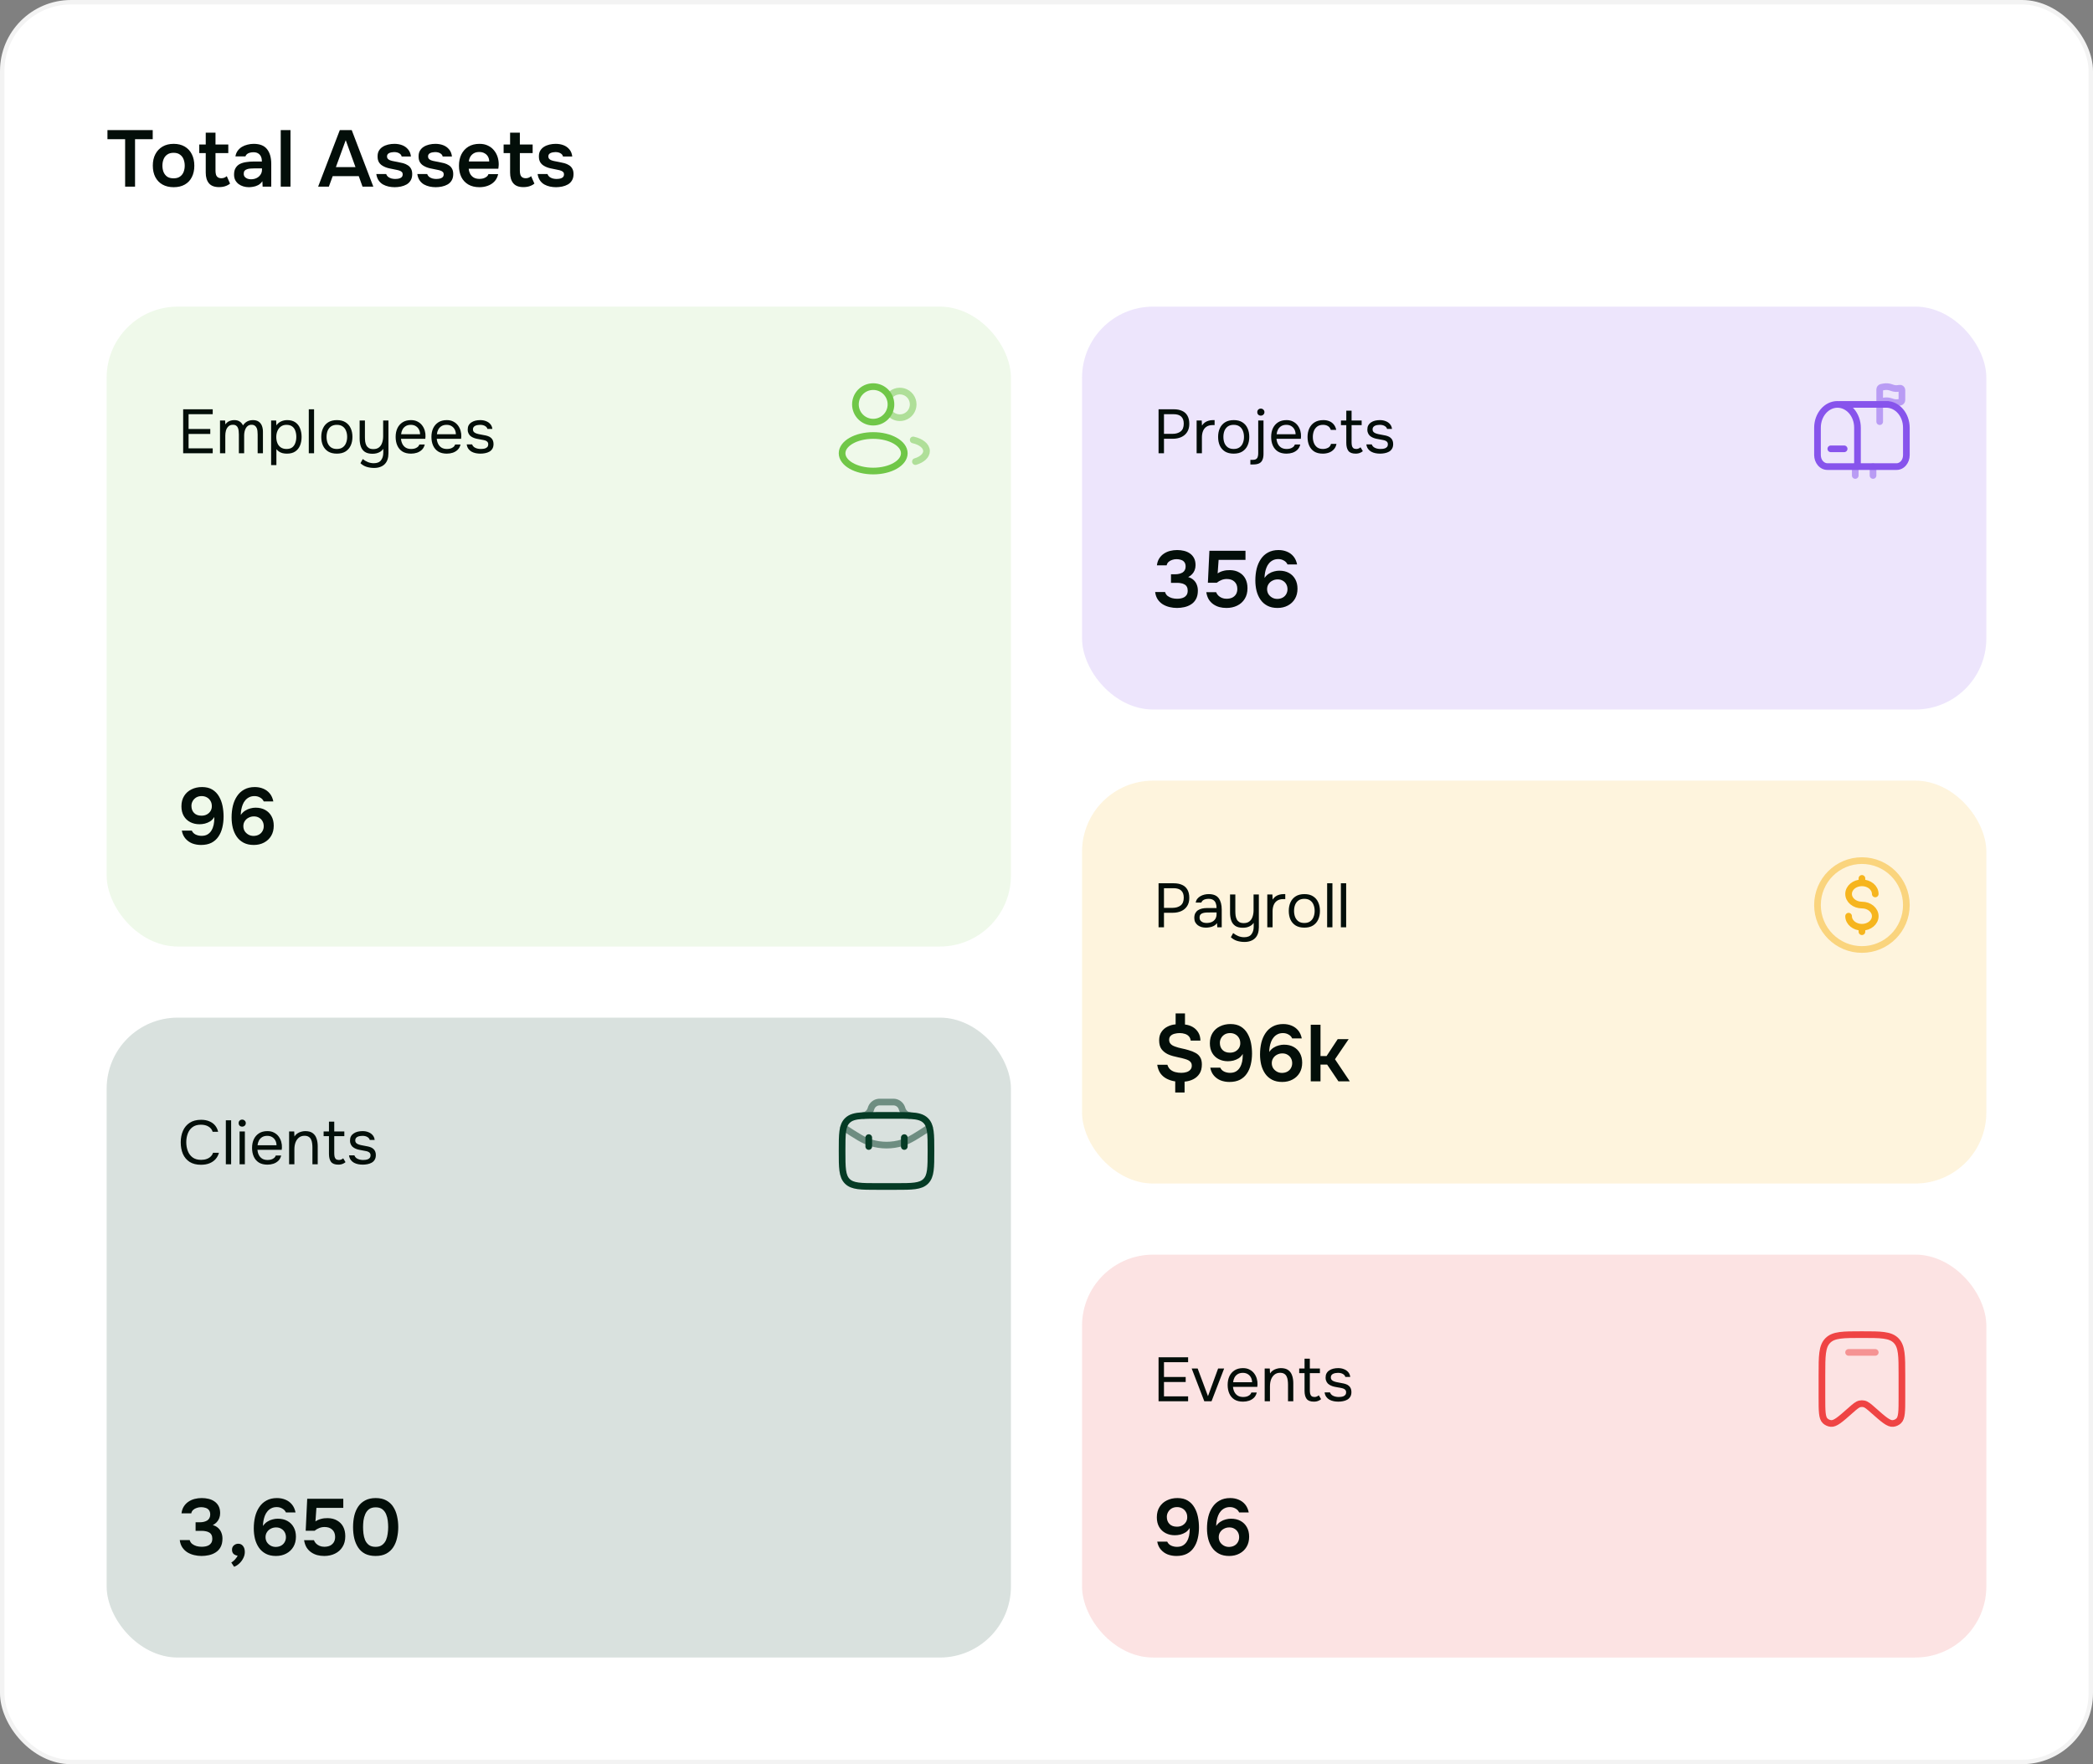 <svg width="471" height="397" viewBox="0 0 471 397" fill="none" xmlns="http://www.w3.org/2000/svg">
<rect x="0" y="0" width="471" height="397" fill="#808080" stroke="none"/>
<rect width="471" height="397" rx="16" fill="white"/>
<rect x="0.5" y="0.5" width="470" height="396" rx="15.5" stroke="#030E09" stroke-opacity="0.05"/>
<path d="M28.158 42V31.326H24.18V29.274H34.368V31.326H30.39V42H28.158ZM39.086 42.126C38.114 42.126 37.274 41.928 36.566 41.532C35.87 41.136 35.33 40.572 34.946 39.84C34.574 39.108 34.388 38.25 34.388 37.266C34.388 36.27 34.58 35.412 34.964 34.692C35.348 33.96 35.888 33.39 36.584 32.982C37.28 32.574 38.114 32.37 39.086 32.37C40.046 32.37 40.874 32.574 41.57 32.982C42.266 33.39 42.8 33.966 43.172 34.71C43.544 35.442 43.73 36.306 43.73 37.302C43.73 38.274 43.544 39.126 43.172 39.858C42.812 40.578 42.284 41.136 41.588 41.532C40.892 41.928 40.058 42.126 39.086 42.126ZM39.068 40.128C39.668 40.128 40.148 39.996 40.508 39.732C40.88 39.468 41.15 39.12 41.318 38.688C41.486 38.256 41.57 37.788 41.57 37.284C41.57 36.78 41.486 36.306 41.318 35.862C41.15 35.418 40.88 35.064 40.508 34.8C40.148 34.524 39.668 34.386 39.068 34.386C38.468 34.386 37.982 34.524 37.61 34.8C37.238 35.064 36.968 35.418 36.8 35.862C36.632 36.294 36.548 36.768 36.548 37.284C36.548 37.788 36.632 38.262 36.8 38.706C36.98 39.138 37.25 39.486 37.61 39.75C37.982 40.002 38.468 40.128 39.068 40.128ZM49.305 42.108C48.261 42.108 47.499 41.82 47.019 41.244C46.539 40.668 46.299 39.87 46.299 38.85V34.458H44.841V32.514H46.299V29.85H48.495V32.514H51.375V34.458H48.495V38.436C48.495 38.748 48.531 39.03 48.603 39.282C48.675 39.534 48.807 39.732 48.999 39.876C49.191 40.02 49.455 40.098 49.791 40.11C50.079 40.11 50.325 40.062 50.529 39.966C50.733 39.87 50.901 39.762 51.033 39.642L51.771 41.316C51.543 41.508 51.285 41.664 50.997 41.784C50.721 41.904 50.439 41.988 50.151 42.036C49.863 42.084 49.581 42.108 49.305 42.108ZM56.02 42.126C55.576 42.126 55.156 42.066 54.76 41.946C54.364 41.826 54.01 41.652 53.698 41.424C53.386 41.184 53.134 40.89 52.942 40.542C52.762 40.182 52.672 39.762 52.672 39.282C52.672 38.67 52.792 38.172 53.032 37.788C53.272 37.392 53.596 37.092 54.004 36.888C54.424 36.684 54.898 36.546 55.426 36.474C55.954 36.39 56.506 36.348 57.082 36.348H58.936C58.936 35.928 58.87 35.568 58.738 35.268C58.606 34.956 58.396 34.71 58.108 34.53C57.832 34.35 57.472 34.26 57.028 34.26C56.74 34.26 56.47 34.296 56.218 34.368C55.978 34.428 55.768 34.53 55.588 34.674C55.42 34.806 55.3 34.98 55.228 35.196H52.978C53.062 34.704 53.23 34.284 53.482 33.936C53.746 33.576 54.064 33.282 54.436 33.054C54.82 32.826 55.24 32.658 55.696 32.55C56.152 32.43 56.614 32.37 57.082 32.37C58.462 32.37 59.464 32.766 60.088 33.558C60.724 34.35 61.042 35.46 61.042 36.888V42H59.098L59.044 40.776C58.768 41.184 58.438 41.484 58.054 41.676C57.67 41.868 57.298 41.988 56.938 42.036C56.578 42.096 56.272 42.126 56.02 42.126ZM56.452 40.344C56.932 40.344 57.358 40.254 57.73 40.074C58.102 39.894 58.396 39.642 58.612 39.318C58.84 38.994 58.954 38.622 58.954 38.202V37.896H57.226C56.938 37.896 56.65 37.908 56.362 37.932C56.086 37.944 55.834 37.992 55.606 38.076C55.378 38.148 55.192 38.262 55.048 38.418C54.916 38.574 54.85 38.796 54.85 39.084C54.85 39.372 54.922 39.606 55.066 39.786C55.222 39.966 55.42 40.104 55.66 40.2C55.912 40.296 56.176 40.344 56.452 40.344ZM63.175 42V29.274H65.371V42H63.175ZM71.591 42L76.469 29.274H79.151L84.011 42H81.581L80.735 39.642H74.867L74.003 42H71.591ZM75.587 37.608H79.997L77.801 31.542L75.587 37.608ZM88.821 42.126C88.365 42.126 87.909 42.078 87.453 41.982C87.009 41.886 86.589 41.73 86.193 41.514C85.797 41.286 85.467 40.98 85.203 40.596C84.939 40.212 84.765 39.732 84.681 39.156H86.895C86.991 39.42 87.141 39.636 87.345 39.804C87.561 39.96 87.807 40.08 88.083 40.164C88.371 40.236 88.653 40.272 88.929 40.272C89.097 40.272 89.277 40.26 89.469 40.236C89.673 40.212 89.859 40.164 90.027 40.092C90.207 40.02 90.351 39.918 90.459 39.786C90.567 39.642 90.621 39.456 90.621 39.228C90.621 39.012 90.561 38.844 90.441 38.724C90.321 38.592 90.159 38.49 89.955 38.418C89.751 38.334 89.505 38.268 89.217 38.22C88.701 38.112 88.149 37.998 87.561 37.878C86.973 37.746 86.463 37.542 86.031 37.266C85.851 37.158 85.695 37.032 85.563 36.888C85.431 36.744 85.317 36.588 85.221 36.42C85.137 36.24 85.071 36.048 85.023 35.844C84.987 35.64 84.969 35.418 84.969 35.178C84.969 34.674 85.071 34.248 85.275 33.9C85.491 33.54 85.773 33.252 86.121 33.036C86.481 32.808 86.889 32.64 87.345 32.532C87.801 32.424 88.269 32.37 88.749 32.37C89.397 32.37 89.985 32.472 90.513 32.676C91.041 32.88 91.479 33.192 91.827 33.612C92.187 34.032 92.403 34.566 92.475 35.214H90.387C90.327 34.914 90.141 34.674 89.829 34.494C89.529 34.314 89.145 34.224 88.677 34.224C88.509 34.224 88.335 34.242 88.155 34.278C87.975 34.302 87.801 34.35 87.633 34.422C87.477 34.482 87.345 34.578 87.237 34.71C87.141 34.842 87.093 35.004 87.093 35.196C87.093 35.376 87.135 35.532 87.219 35.664C87.315 35.796 87.453 35.91 87.633 36.006C87.825 36.09 88.047 36.162 88.299 36.222C88.707 36.306 89.133 36.39 89.577 36.474C90.021 36.558 90.405 36.642 90.729 36.726C91.113 36.834 91.461 36.99 91.773 37.194C92.085 37.386 92.325 37.644 92.493 37.968C92.673 38.28 92.763 38.682 92.763 39.174C92.763 39.75 92.643 40.23 92.403 40.614C92.175 40.998 91.869 41.298 91.485 41.514C91.101 41.73 90.675 41.886 90.207 41.982C89.739 42.078 89.277 42.126 88.821 42.126ZM98.05 42.126C97.594 42.126 97.138 42.078 96.683 41.982C96.239 41.886 95.819 41.73 95.422 41.514C95.026 41.286 94.697 40.98 94.433 40.596C94.168 40.212 93.995 39.732 93.91 39.156H96.124C96.221 39.42 96.371 39.636 96.575 39.804C96.79 39.96 97.037 40.08 97.312 40.164C97.6 40.236 97.882 40.272 98.159 40.272C98.326 40.272 98.507 40.26 98.698 40.236C98.903 40.212 99.088 40.164 99.257 40.092C99.436 40.02 99.581 39.918 99.689 39.786C99.796 39.642 99.85 39.456 99.85 39.228C99.85 39.012 99.79 38.844 99.671 38.724C99.55 38.592 99.388 38.49 99.184 38.418C98.981 38.334 98.734 38.268 98.447 38.22C97.93 38.112 97.379 37.998 96.79 37.878C96.203 37.746 95.692 37.542 95.26 37.266C95.081 37.158 94.924 37.032 94.793 36.888C94.66 36.744 94.546 36.588 94.451 36.42C94.367 36.24 94.3 36.048 94.252 35.844C94.216 35.64 94.198 35.418 94.198 35.178C94.198 34.674 94.3 34.248 94.504 33.9C94.721 33.54 95.002 33.252 95.35 33.036C95.71 32.808 96.118 32.64 96.575 32.532C97.031 32.424 97.499 32.37 97.978 32.37C98.626 32.37 99.215 32.472 99.743 32.676C100.27 32.88 100.708 33.192 101.056 33.612C101.416 34.032 101.632 34.566 101.704 35.214H99.617C99.556 34.914 99.371 34.674 99.058 34.494C98.758 34.314 98.374 34.224 97.906 34.224C97.739 34.224 97.564 34.242 97.385 34.278C97.204 34.302 97.031 34.35 96.862 34.422C96.707 34.482 96.575 34.578 96.466 34.71C96.371 34.842 96.323 35.004 96.323 35.196C96.323 35.376 96.365 35.532 96.448 35.664C96.544 35.796 96.683 35.91 96.862 36.006C97.055 36.09 97.276 36.162 97.528 36.222C97.936 36.306 98.362 36.39 98.806 36.474C99.251 36.558 99.635 36.642 99.959 36.726C100.342 36.834 100.69 36.99 101.002 37.194C101.314 37.386 101.554 37.644 101.722 37.968C101.902 38.28 101.992 38.682 101.992 39.174C101.992 39.75 101.872 40.23 101.632 40.614C101.404 40.998 101.098 41.298 100.714 41.514C100.33 41.73 99.904 41.886 99.436 41.982C98.969 42.078 98.507 42.126 98.05 42.126ZM107.892 42.126C106.908 42.126 106.068 41.922 105.372 41.514C104.688 41.106 104.166 40.542 103.806 39.822C103.458 39.09 103.284 38.244 103.284 37.284C103.284 36.324 103.464 35.478 103.824 34.746C104.196 34.002 104.724 33.42 105.408 33C106.104 32.58 106.938 32.37 107.91 32.37C108.63 32.37 109.26 32.502 109.8 32.766C110.34 33.018 110.79 33.366 111.15 33.81C111.522 34.254 111.798 34.758 111.978 35.322C112.158 35.886 112.242 36.48 112.23 37.104C112.218 37.248 112.206 37.392 112.194 37.536C112.182 37.668 112.164 37.812 112.14 37.968H105.48C105.516 38.388 105.624 38.772 105.804 39.12C105.996 39.468 106.26 39.744 106.596 39.948C106.944 40.152 107.376 40.254 107.892 40.254C108.192 40.254 108.48 40.218 108.756 40.146C109.032 40.062 109.272 39.942 109.476 39.786C109.692 39.63 109.836 39.432 109.908 39.192H112.104C111.948 39.876 111.66 40.434 111.24 40.866C110.82 41.298 110.316 41.616 109.728 41.82C109.152 42.024 108.54 42.126 107.892 42.126ZM105.516 36.33H110.088C110.088 35.934 109.998 35.574 109.818 35.25C109.638 34.926 109.38 34.674 109.044 34.494C108.72 34.302 108.324 34.206 107.856 34.206C107.352 34.206 106.932 34.308 106.596 34.512C106.26 34.716 106.002 34.98 105.822 35.304C105.642 35.628 105.54 35.97 105.516 36.33ZM117.796 42.108C116.752 42.108 115.99 41.82 115.51 41.244C115.03 40.668 114.79 39.87 114.79 38.85V34.458H113.332V32.514H114.79V29.85H116.986V32.514H119.866V34.458H116.986V38.436C116.986 38.748 117.022 39.03 117.094 39.282C117.166 39.534 117.298 39.732 117.49 39.876C117.682 40.02 117.946 40.098 118.282 40.11C118.57 40.11 118.816 40.062 119.02 39.966C119.224 39.87 119.392 39.762 119.524 39.642L120.262 41.316C120.034 41.508 119.776 41.664 119.488 41.784C119.212 41.904 118.93 41.988 118.642 42.036C118.354 42.084 118.072 42.108 117.796 42.108ZM125.123 42.126C124.667 42.126 124.211 42.078 123.755 41.982C123.311 41.886 122.891 41.73 122.495 41.514C122.099 41.286 121.769 40.98 121.505 40.596C121.241 40.212 121.067 39.732 120.983 39.156H123.197C123.293 39.42 123.443 39.636 123.647 39.804C123.863 39.96 124.109 40.08 124.385 40.164C124.673 40.236 124.955 40.272 125.231 40.272C125.399 40.272 125.579 40.26 125.771 40.236C125.975 40.212 126.161 40.164 126.329 40.092C126.509 40.02 126.653 39.918 126.761 39.786C126.869 39.642 126.923 39.456 126.923 39.228C126.923 39.012 126.863 38.844 126.743 38.724C126.623 38.592 126.461 38.49 126.257 38.418C126.053 38.334 125.807 38.268 125.519 38.22C125.003 38.112 124.451 37.998 123.863 37.878C123.275 37.746 122.765 37.542 122.333 37.266C122.153 37.158 121.997 37.032 121.865 36.888C121.733 36.744 121.619 36.588 121.523 36.42C121.439 36.24 121.373 36.048 121.325 35.844C121.289 35.64 121.271 35.418 121.271 35.178C121.271 34.674 121.373 34.248 121.577 33.9C121.793 33.54 122.075 33.252 122.423 33.036C122.783 32.808 123.191 32.64 123.647 32.532C124.103 32.424 124.571 32.37 125.051 32.37C125.699 32.37 126.287 32.472 126.815 32.676C127.343 32.88 127.781 33.192 128.129 33.612C128.489 34.032 128.705 34.566 128.777 35.214H126.689C126.629 34.914 126.443 34.674 126.131 34.494C125.831 34.314 125.447 34.224 124.979 34.224C124.811 34.224 124.637 34.242 124.457 34.278C124.277 34.302 124.103 34.35 123.935 34.422C123.779 34.482 123.647 34.578 123.539 34.71C123.443 34.842 123.395 35.004 123.395 35.196C123.395 35.376 123.437 35.532 123.521 35.664C123.617 35.796 123.755 35.91 123.935 36.006C124.127 36.09 124.349 36.162 124.601 36.222C125.009 36.306 125.435 36.39 125.879 36.474C126.323 36.558 126.707 36.642 127.031 36.726C127.415 36.834 127.763 36.99 128.075 37.194C128.387 37.386 128.627 37.644 128.795 37.968C128.975 38.28 129.065 38.682 129.065 39.174C129.065 39.75 128.945 40.23 128.705 40.614C128.477 40.998 128.171 41.298 127.787 41.514C127.403 41.73 126.977 41.886 126.509 41.982C126.041 42.078 125.579 42.126 125.123 42.126Z" fill="#030E09"/>
<rect x="24" y="69" width="203.5" height="144" rx="16" fill="#93D973" fill-opacity="0.15"/>
<path d="M41.218 102V92.102H47.868V93.208H42.436V96.54H47.322V97.66H42.436V100.894H47.868V102H41.218ZM49.511 102V94.622H50.659L50.715 95.504C50.874 95.28 51.051 95.098 51.247 94.958C51.452 94.818 51.676 94.715 51.919 94.65C52.171 94.575 52.437 94.538 52.717 94.538C53.23 94.538 53.646 94.65 53.963 94.874C54.28 95.089 54.518 95.373 54.677 95.728C54.845 95.476 55.036 95.261 55.251 95.084C55.475 94.907 55.722 94.771 55.993 94.678C56.273 94.585 56.581 94.538 56.917 94.538C57.458 94.538 57.892 94.655 58.219 94.888C58.555 95.121 58.798 95.439 58.947 95.84C59.096 96.232 59.171 96.675 59.171 97.17V102H57.981V97.772C57.981 97.529 57.967 97.282 57.939 97.03C57.92 96.778 57.864 96.545 57.771 96.33C57.678 96.106 57.538 95.929 57.351 95.798C57.174 95.658 56.922 95.588 56.595 95.588C56.287 95.588 56.026 95.663 55.811 95.812C55.606 95.952 55.438 96.143 55.307 96.386C55.176 96.629 55.083 96.89 55.027 97.17C54.971 97.441 54.943 97.711 54.943 97.982V102H53.753V97.758C53.753 97.525 53.739 97.282 53.711 97.03C53.692 96.778 53.641 96.545 53.557 96.33C53.482 96.106 53.352 95.929 53.165 95.798C52.988 95.658 52.74 95.588 52.423 95.588C51.975 95.588 51.625 95.719 51.373 95.98C51.121 96.232 50.944 96.545 50.841 96.918C50.748 97.282 50.701 97.641 50.701 97.996V102H49.511ZM61.01 104.66V94.622H62.144L62.2 95.728C62.452 95.345 62.792 95.051 63.222 94.846C63.66 94.641 64.132 94.538 64.636 94.538C65.382 94.538 65.994 94.706 66.47 95.042C66.946 95.369 67.296 95.817 67.52 96.386C67.753 96.955 67.87 97.599 67.87 98.318C67.87 99.037 67.753 99.681 67.52 100.25C67.286 100.819 66.927 101.267 66.442 101.594C65.956 101.921 65.336 102.084 64.58 102.084C64.206 102.084 63.87 102.047 63.572 101.972C63.273 101.888 63.012 101.771 62.788 101.622C62.564 101.463 62.368 101.281 62.2 101.076V104.66H61.01ZM64.482 101.034C65.023 101.034 65.452 100.913 65.77 100.67C66.087 100.418 66.316 100.087 66.456 99.676C66.605 99.265 66.68 98.813 66.68 98.318C66.68 97.814 66.605 97.357 66.456 96.946C66.316 96.535 66.082 96.209 65.756 95.966C65.429 95.723 64.995 95.602 64.454 95.602C63.968 95.602 63.553 95.728 63.208 95.98C62.872 96.223 62.615 96.554 62.438 96.974C62.26 97.385 62.172 97.837 62.172 98.332C62.172 98.845 62.256 99.307 62.424 99.718C62.592 100.129 62.848 100.451 63.194 100.684C63.539 100.917 63.968 101.034 64.482 101.034ZM69.487 102V92.102H70.677V102H69.487ZM75.797 102.084C75.023 102.084 74.374 101.925 73.851 101.608C73.329 101.281 72.937 100.833 72.675 100.264C72.423 99.695 72.297 99.046 72.297 98.318C72.297 97.581 72.428 96.932 72.689 96.372C72.951 95.803 73.343 95.355 73.865 95.028C74.388 94.701 75.041 94.538 75.825 94.538C76.6 94.538 77.244 94.701 77.757 95.028C78.28 95.355 78.667 95.803 78.919 96.372C79.181 96.932 79.311 97.581 79.311 98.318C79.311 99.046 79.181 99.695 78.919 100.264C78.658 100.833 78.266 101.281 77.743 101.608C77.23 101.925 76.581 102.084 75.797 102.084ZM75.797 101.034C76.339 101.034 76.777 100.913 77.113 100.67C77.459 100.427 77.711 100.101 77.869 99.69C78.037 99.279 78.121 98.822 78.121 98.318C78.121 97.814 78.037 97.357 77.869 96.946C77.711 96.535 77.459 96.209 77.113 95.966C76.777 95.723 76.339 95.602 75.797 95.602C75.265 95.602 74.827 95.723 74.481 95.966C74.145 96.209 73.893 96.535 73.725 96.946C73.567 97.357 73.487 97.814 73.487 98.318C73.487 98.822 73.567 99.279 73.725 99.69C73.893 100.101 74.145 100.427 74.481 100.67C74.827 100.913 75.265 101.034 75.797 101.034ZM84.18 105.304C83.61 105.304 83.059 105.225 82.528 105.066C82.005 104.907 81.534 104.632 81.114 104.24L81.632 103.302C81.996 103.591 82.383 103.82 82.793 103.988C83.213 104.156 83.652 104.24 84.109 104.24C84.875 104.24 85.421 104.016 85.748 103.568C86.084 103.129 86.251 102.569 86.251 101.888V101.006C86.084 101.258 85.869 101.468 85.608 101.636C85.356 101.795 85.076 101.916 84.767 102C84.46 102.075 84.142 102.112 83.816 102.112C83.088 102.112 82.513 101.967 82.094 101.678C81.674 101.389 81.375 100.987 81.198 100.474C81.02 99.961 80.931 99.368 80.931 98.696V94.622H82.121V98.36C82.121 98.696 82.14 99.027 82.177 99.354C82.224 99.671 82.313 99.961 82.444 100.222C82.574 100.474 82.766 100.679 83.017 100.838C83.269 100.987 83.606 101.062 84.025 101.062C84.558 101.062 84.982 100.931 85.299 100.67C85.626 100.409 85.859 100.059 85.999 99.62C86.149 99.181 86.224 98.696 86.224 98.164V94.622H87.413V102C87.413 102.532 87.344 103.003 87.204 103.414C87.064 103.825 86.853 104.17 86.573 104.45C86.293 104.73 85.953 104.94 85.552 105.08C85.159 105.229 84.702 105.304 84.18 105.304ZM92.505 102.084C91.721 102.084 91.072 101.925 90.559 101.608C90.046 101.281 89.663 100.833 89.411 100.264C89.159 99.695 89.033 99.046 89.033 98.318C89.033 97.581 89.164 96.932 89.425 96.372C89.696 95.803 90.088 95.355 90.601 95.028C91.114 94.701 91.744 94.538 92.491 94.538C93.07 94.538 93.564 94.65 93.975 94.874C94.395 95.089 94.74 95.378 95.011 95.742C95.282 96.106 95.478 96.507 95.599 96.946C95.72 97.375 95.772 97.809 95.753 98.248C95.744 98.332 95.734 98.416 95.725 98.5C95.725 98.584 95.72 98.668 95.711 98.752H90.237C90.274 99.181 90.382 99.569 90.559 99.914C90.736 100.259 90.988 100.535 91.315 100.74C91.642 100.936 92.048 101.034 92.533 101.034C92.776 101.034 93.018 101.006 93.261 100.95C93.513 100.885 93.737 100.777 93.933 100.628C94.138 100.479 94.283 100.278 94.367 100.026H95.585C95.473 100.502 95.263 100.894 94.955 101.202C94.647 101.501 94.278 101.725 93.849 101.874C93.42 102.014 92.972 102.084 92.505 102.084ZM90.265 97.716H94.535C94.526 97.296 94.432 96.927 94.255 96.61C94.078 96.293 93.835 96.045 93.527 95.868C93.228 95.691 92.869 95.602 92.449 95.602C91.992 95.602 91.604 95.7 91.287 95.896C90.979 96.092 90.741 96.349 90.573 96.666C90.405 96.983 90.302 97.333 90.265 97.716ZM100.558 102.084C99.774 102.084 99.126 101.925 98.612 101.608C98.099 101.281 97.716 100.833 97.464 100.264C97.212 99.695 97.086 99.046 97.086 98.318C97.086 97.581 97.217 96.932 97.478 96.372C97.749 95.803 98.141 95.355 98.654 95.028C99.168 94.701 99.798 94.538 100.544 94.538C101.123 94.538 101.618 94.65 102.028 94.874C102.448 95.089 102.794 95.378 103.064 95.742C103.335 96.106 103.531 96.507 103.652 96.946C103.774 97.375 103.825 97.809 103.806 98.248C103.797 98.332 103.788 98.416 103.778 98.5C103.778 98.584 103.774 98.668 103.764 98.752H98.29C98.328 99.181 98.435 99.569 98.612 99.914C98.79 100.259 99.042 100.535 99.368 100.74C99.695 100.936 100.101 101.034 100.586 101.034C100.829 101.034 101.072 101.006 101.314 100.95C101.566 100.885 101.79 100.777 101.986 100.628C102.192 100.479 102.336 100.278 102.42 100.026H103.638C103.526 100.502 103.316 100.894 103.008 101.202C102.7 101.501 102.332 101.725 101.902 101.874C101.473 102.014 101.025 102.084 100.558 102.084ZM98.318 97.716H102.588C102.579 97.296 102.486 96.927 102.308 96.61C102.131 96.293 101.888 96.045 101.58 95.868C101.282 95.691 100.922 95.602 100.502 95.602C100.045 95.602 99.658 95.7 99.34 95.896C99.032 96.092 98.794 96.349 98.626 96.666C98.458 96.983 98.356 97.333 98.318 97.716ZM108.108 102.084C107.772 102.084 107.431 102.051 107.086 101.986C106.75 101.921 106.432 101.809 106.134 101.65C105.844 101.491 105.602 101.277 105.406 101.006C105.21 100.735 105.084 100.399 105.028 99.998H106.232C106.325 100.25 106.474 100.455 106.68 100.614C106.894 100.763 107.132 100.871 107.394 100.936C107.664 101.001 107.921 101.034 108.164 101.034C108.313 101.034 108.486 101.025 108.682 101.006C108.878 100.987 109.064 100.945 109.242 100.88C109.428 100.805 109.578 100.698 109.69 100.558C109.811 100.418 109.872 100.222 109.872 99.97C109.872 99.783 109.83 99.629 109.746 99.508C109.662 99.387 109.545 99.289 109.396 99.214C109.246 99.13 109.064 99.069 108.85 99.032C108.411 98.939 107.94 98.85 107.436 98.766C106.941 98.682 106.502 98.523 106.12 98.29C105.989 98.206 105.868 98.113 105.756 98.01C105.653 97.898 105.564 97.777 105.49 97.646C105.415 97.506 105.354 97.357 105.308 97.198C105.27 97.03 105.252 96.848 105.252 96.652C105.252 96.288 105.322 95.975 105.462 95.714C105.611 95.443 105.816 95.224 106.078 95.056C106.339 94.879 106.638 94.748 106.974 94.664C107.319 94.58 107.688 94.538 108.08 94.538C108.565 94.538 108.999 94.617 109.382 94.776C109.774 94.925 110.096 95.149 110.348 95.448C110.6 95.737 110.749 96.097 110.796 96.526H109.69C109.624 96.255 109.447 96.036 109.158 95.868C108.868 95.691 108.5 95.602 108.052 95.602C107.902 95.602 107.734 95.616 107.548 95.644C107.361 95.663 107.184 95.709 107.016 95.784C106.848 95.849 106.708 95.952 106.596 96.092C106.484 96.223 106.428 96.4 106.428 96.624C106.428 96.829 106.479 97.002 106.582 97.142C106.694 97.282 106.848 97.394 107.044 97.478C107.24 97.562 107.464 97.632 107.716 97.688C108.042 97.753 108.402 97.823 108.794 97.898C109.186 97.963 109.494 98.033 109.718 98.108C110.016 98.201 110.264 98.332 110.46 98.5C110.665 98.668 110.814 98.869 110.908 99.102C111.01 99.335 111.062 99.606 111.062 99.914C111.062 100.353 110.973 100.712 110.796 100.992C110.628 101.272 110.399 101.491 110.11 101.65C109.82 101.809 109.498 101.921 109.144 101.986C108.798 102.051 108.453 102.084 108.108 102.084Z" fill="#030E09"/>
<path d="M196.5 95C198.709 95 200.5 93.209 200.5 91C200.5 88.791 198.709 87 196.5 87C194.291 87 192.5 88.791 192.5 91C192.5 93.209 194.291 95 196.5 95Z" stroke="#70C748" stroke-width="1.5"/>
<path opacity="0.5" d="M200 89.341C200.356 88.804 200.876 88.396 201.482 88.178C202.089 87.959 202.749 87.942 203.366 88.128C203.983 88.314 204.524 88.694 204.908 89.211C205.292 89.728 205.5 90.356 205.5 91C205.5 91.644 205.292 92.272 204.908 92.789C204.524 93.306 203.983 93.686 203.366 93.872C202.749 94.058 202.089 94.041 201.482 93.822C200.876 93.604 200.356 93.196 200 92.659" stroke="#70C748" stroke-width="1.5"/>
<path d="M196.5 106C200.366 106 203.5 104.209 203.5 102C203.5 99.791 200.366 98 196.5 98C192.634 98 189.5 99.791 189.5 102C189.5 104.209 192.634 106 196.5 106Z" stroke="#70C748" stroke-width="1.5"/>
<path opacity="0.5" d="M205.5 99C207.254 99.385 208.5 100.359 208.5 101.5C208.5 102.53 207.486 103.423 206 103.87" stroke="#70C748" stroke-width="1.5" stroke-linecap="round"/>
<path d="M45.22 190.144C44.536 190.144 43.888 190.03 43.276 189.802C42.676 189.562 42.166 189.202 41.746 188.722C41.326 188.242 41.05 187.642 40.918 186.922H43.168C43.336 187.306 43.624 187.6 44.032 187.804C44.452 187.996 44.89 188.092 45.346 188.092C45.898 188.092 46.354 187.984 46.714 187.768C47.086 187.54 47.38 187.24 47.596 186.868C47.824 186.484 47.986 186.064 48.082 185.608C48.178 185.14 48.226 184.666 48.226 184.186C48.226 184.126 48.226 184.066 48.226 184.006C48.226 183.946 48.226 183.892 48.226 183.844C47.974 184.264 47.662 184.594 47.29 184.834C46.918 185.062 46.522 185.23 46.102 185.338C45.682 185.434 45.274 185.482 44.878 185.482C44.122 185.482 43.438 185.326 42.826 185.014C42.214 184.702 41.728 184.246 41.368 183.646C41.008 183.034 40.828 182.302 40.828 181.45C40.828 180.538 41.032 179.758 41.44 179.11C41.848 178.462 42.4 177.97 43.096 177.634C43.804 177.286 44.59 177.112 45.454 177.112C46.39 177.112 47.17 177.304 47.794 177.688C48.418 178.072 48.916 178.588 49.288 179.236C49.66 179.872 49.924 180.58 50.08 181.36C50.236 182.14 50.314 182.932 50.314 183.736C50.314 184.624 50.218 185.458 50.026 186.238C49.846 187.006 49.552 187.684 49.144 188.272C48.748 188.86 48.226 189.322 47.578 189.658C46.93 189.982 46.144 190.144 45.22 190.144ZM45.346 183.556C45.814 183.556 46.222 183.46 46.57 183.268C46.93 183.064 47.206 182.8 47.398 182.476C47.59 182.14 47.68 181.78 47.668 181.396C47.668 180.94 47.566 180.55 47.362 180.226C47.17 179.89 46.9 179.626 46.552 179.434C46.204 179.242 45.814 179.146 45.382 179.146C44.914 179.146 44.506 179.248 44.158 179.452C43.822 179.656 43.558 179.926 43.366 180.262C43.174 180.598 43.078 180.958 43.078 181.342C43.078 182.002 43.276 182.536 43.672 182.944C44.068 183.352 44.626 183.556 45.346 183.556ZM57.102 190.144C56.214 190.144 55.452 189.976 54.816 189.64C54.18 189.304 53.664 188.848 53.268 188.272C52.872 187.696 52.578 187.036 52.386 186.292C52.206 185.548 52.116 184.768 52.116 183.952C52.116 183.028 52.212 182.158 52.404 181.342C52.608 180.514 52.92 179.788 53.34 179.164C53.76 178.528 54.3 178.03 54.96 177.67C55.632 177.298 56.424 177.112 57.336 177.112C58.02 177.112 58.65 177.232 59.226 177.472C59.814 177.712 60.306 178.072 60.702 178.552C61.098 179.032 61.368 179.632 61.512 180.352H59.352C59.184 179.968 58.908 179.674 58.524 179.47C58.152 179.254 57.738 179.146 57.282 179.146C56.814 179.146 56.406 179.236 56.058 179.416C55.722 179.584 55.434 179.812 55.194 180.1C54.954 180.376 54.762 180.7 54.618 181.072C54.474 181.444 54.366 181.828 54.294 182.224C54.222 182.62 54.186 183.01 54.186 183.394C54.474 182.974 54.804 182.65 55.176 182.422C55.548 182.182 55.938 182.014 56.346 181.918C56.754 181.81 57.138 181.756 57.498 181.756C58.35 181.756 59.076 181.924 59.676 182.26C60.288 182.596 60.762 183.07 61.098 183.682C61.434 184.282 61.602 184.99 61.602 185.806C61.602 186.682 61.41 187.444 61.026 188.092C60.642 188.74 60.108 189.244 59.424 189.604C58.752 189.964 57.978 190.144 57.102 190.144ZM57.084 188.11C57.552 188.098 57.954 187.996 58.29 187.804C58.626 187.612 58.884 187.354 59.064 187.03C59.256 186.694 59.352 186.328 59.352 185.932C59.352 185.512 59.262 185.14 59.082 184.816C58.902 184.48 58.644 184.216 58.308 184.024C57.984 183.82 57.594 183.718 57.138 183.718C56.706 183.718 56.31 183.814 55.95 184.006C55.59 184.186 55.302 184.444 55.086 184.78C54.87 185.104 54.762 185.482 54.762 185.914C54.762 186.31 54.858 186.676 55.05 187.012C55.254 187.336 55.53 187.6 55.878 187.804C56.226 188.008 56.628 188.11 57.084 188.11Z" fill="#030E09"/>
<rect x="24" y="229" width="203.5" height="144" rx="16" fill="#053B25" fill-opacity="0.15"/>
<path d="M45.222 262.112C44.205 262.112 43.355 261.897 42.674 261.468C42.002 261.029 41.498 260.432 41.162 259.676C40.835 258.911 40.672 258.038 40.672 257.058C40.672 256.087 40.84 255.224 41.176 254.468C41.512 253.703 42.016 253.101 42.688 252.662C43.369 252.214 44.223 251.99 45.25 251.99C45.978 251.99 46.603 252.107 47.126 252.34C47.658 252.564 48.087 252.877 48.414 253.278C48.741 253.679 48.965 254.151 49.086 254.692H47.854C47.714 254.207 47.411 253.819 46.944 253.53C46.487 253.241 45.908 253.096 45.208 253.096C44.424 253.096 43.789 253.283 43.304 253.656C42.828 254.02 42.478 254.501 42.254 255.098C42.03 255.686 41.918 256.325 41.918 257.016C41.918 257.744 42.035 258.411 42.268 259.018C42.501 259.625 42.865 260.11 43.36 260.474C43.855 260.829 44.485 261.006 45.25 261.006C45.717 261.006 46.132 260.941 46.496 260.81C46.869 260.679 47.177 260.493 47.42 260.25C47.672 260.007 47.845 259.727 47.938 259.41H49.268C49.128 259.951 48.876 260.427 48.512 260.838C48.157 261.239 47.705 261.552 47.154 261.776C46.603 262 45.959 262.112 45.222 262.112ZM50.823 262V252.102H52.013V262H50.823ZM53.914 262V254.622H55.104V262H53.914ZM54.502 253.53C54.259 253.53 54.063 253.455 53.914 253.306C53.774 253.157 53.704 252.965 53.704 252.732C53.704 252.499 53.779 252.312 53.928 252.172C54.077 252.023 54.269 251.948 54.502 251.948C54.717 251.948 54.903 252.023 55.062 252.172C55.23 252.321 55.314 252.508 55.314 252.732C55.314 252.965 55.235 253.157 55.076 253.306C54.917 253.455 54.726 253.53 54.502 253.53ZM60.196 262.084C59.412 262.084 58.764 261.925 58.25 261.608C57.737 261.281 57.354 260.833 57.102 260.264C56.85 259.695 56.724 259.046 56.724 258.318C56.724 257.581 56.855 256.932 57.116 256.372C57.387 255.803 57.779 255.355 58.292 255.028C58.806 254.701 59.436 254.538 60.182 254.538C60.761 254.538 61.256 254.65 61.666 254.874C62.086 255.089 62.432 255.378 62.702 255.742C62.973 256.106 63.169 256.507 63.29 256.946C63.412 257.375 63.463 257.809 63.444 258.248C63.435 258.332 63.426 258.416 63.416 258.5C63.416 258.584 63.412 258.668 63.402 258.752H57.928C57.966 259.181 58.073 259.569 58.25 259.914C58.428 260.259 58.68 260.535 59.006 260.74C59.333 260.936 59.739 261.034 60.224 261.034C60.467 261.034 60.71 261.006 60.952 260.95C61.204 260.885 61.428 260.777 61.624 260.628C61.83 260.479 61.974 260.278 62.058 260.026H63.276C63.164 260.502 62.954 260.894 62.646 261.202C62.338 261.501 61.97 261.725 61.54 261.874C61.111 262.014 60.663 262.084 60.196 262.084ZM57.956 257.716H62.226C62.217 257.296 62.124 256.927 61.946 256.61C61.769 256.293 61.526 256.045 61.218 255.868C60.92 255.691 60.56 255.602 60.14 255.602C59.683 255.602 59.296 255.7 58.978 255.896C58.67 256.092 58.432 256.349 58.264 256.666C58.096 256.983 57.994 257.333 57.956 257.716ZM65.058 262V254.622H66.206L66.262 255.742C66.43 255.471 66.644 255.247 66.906 255.07C67.167 254.893 67.452 254.762 67.76 254.678C68.077 254.585 68.385 254.538 68.684 254.538C69.403 254.538 69.963 254.687 70.364 254.986C70.775 255.285 71.064 255.691 71.232 256.204C71.409 256.708 71.498 257.282 71.498 257.926V262H70.308V258.248C70.308 257.903 70.284 257.571 70.238 257.254C70.201 256.937 70.117 256.652 69.986 256.4C69.865 256.148 69.687 255.952 69.454 255.812C69.221 255.663 68.908 255.588 68.516 255.588C68.031 255.588 67.615 255.723 67.27 255.994C66.934 256.265 66.677 256.629 66.5 257.086C66.332 257.543 66.248 258.057 66.248 258.626V262H65.058ZM76.129 262.084C75.355 262.084 74.809 261.874 74.491 261.454C74.183 261.034 74.029 260.437 74.029 259.662V255.672H72.825V254.622H74.029V252.41H75.219V254.622H77.487V255.672H75.219V259.508C75.219 259.788 75.243 260.045 75.289 260.278C75.336 260.502 75.434 260.684 75.583 260.824C75.733 260.955 75.957 261.025 76.255 261.034C76.47 261.034 76.657 260.997 76.815 260.922C76.983 260.847 77.123 260.759 77.235 260.656L77.753 261.524C77.595 261.655 77.427 261.762 77.249 261.846C77.081 261.93 76.904 261.991 76.717 262.028C76.54 262.065 76.344 262.084 76.129 262.084ZM81.624 262.084C81.288 262.084 80.947 262.051 80.602 261.986C80.266 261.921 79.949 261.809 79.65 261.65C79.361 261.491 79.118 261.277 78.922 261.006C78.726 260.735 78.6 260.399 78.544 259.998H79.748C79.841 260.25 79.991 260.455 80.196 260.614C80.411 260.763 80.649 260.871 80.91 260.936C81.181 261.001 81.437 261.034 81.68 261.034C81.829 261.034 82.002 261.025 82.198 261.006C82.394 260.987 82.581 260.945 82.758 260.88C82.945 260.805 83.094 260.698 83.206 260.558C83.327 260.418 83.388 260.222 83.388 259.97C83.388 259.783 83.346 259.629 83.262 259.508C83.178 259.387 83.061 259.289 82.912 259.214C82.763 259.13 82.581 259.069 82.366 259.032C81.927 258.939 81.456 258.85 80.952 258.766C80.457 258.682 80.019 258.523 79.636 258.29C79.505 258.206 79.384 258.113 79.272 258.01C79.169 257.898 79.081 257.777 79.006 257.646C78.931 257.506 78.871 257.357 78.824 257.198C78.787 257.03 78.768 256.848 78.768 256.652C78.768 256.288 78.838 255.975 78.978 255.714C79.127 255.443 79.333 255.224 79.594 255.056C79.855 254.879 80.154 254.748 80.49 254.664C80.835 254.58 81.204 254.538 81.596 254.538C82.081 254.538 82.515 254.617 82.898 254.776C83.29 254.925 83.612 255.149 83.864 255.448C84.116 255.737 84.265 256.097 84.312 256.526H83.206C83.141 256.255 82.963 256.036 82.674 255.868C82.385 255.691 82.016 255.602 81.568 255.602C81.419 255.602 81.251 255.616 81.064 255.644C80.877 255.663 80.7 255.709 80.532 255.784C80.364 255.849 80.224 255.952 80.112 256.092C80 256.223 79.944 256.4 79.944 256.624C79.944 256.829 79.995 257.002 80.098 257.142C80.21 257.282 80.364 257.394 80.56 257.478C80.756 257.562 80.98 257.632 81.232 257.688C81.559 257.753 81.918 257.823 82.31 257.898C82.702 257.963 83.01 258.033 83.234 258.108C83.533 258.201 83.78 258.332 83.976 258.5C84.181 258.668 84.331 258.869 84.424 259.102C84.527 259.335 84.578 259.606 84.578 259.914C84.578 260.353 84.489 260.712 84.312 260.992C84.144 261.272 83.915 261.491 83.626 261.65C83.337 261.809 83.015 261.921 82.66 261.986C82.315 262.051 81.969 262.084 81.624 262.084Z" fill="#030E09"/>
<path d="M201.5 251H197.5C196.144 251 195.032 251 194.11 251.054C192.465 251.151 191.422 251.421 190.672 252.172C189.5 253.343 189.5 255.229 189.5 259C189.5 262.771 189.5 264.657 190.672 265.828C191.844 266.999 193.729 267 197.5 267H201.5C205.271 267 207.157 267 208.328 265.828C209.499 264.656 209.5 262.771 209.5 259C209.5 255.229 209.5 253.343 208.328 252.172C207.578 251.422 206.535 251.152 204.891 251.054C203.968 251 202.856 251 201.5 251Z" stroke="#053B25" stroke-width="1.5"/>
<path opacity="0.5" d="M194.109 251.054C194.932 251.034 195.659 250.454 195.939 249.68L195.974 249.577L195.999 249.5C196.041 249.373 196.063 249.31 196.085 249.254C196.227 248.903 196.465 248.599 196.772 248.378C197.079 248.156 197.443 248.027 197.82 248.004C197.879 248 197.947 248 198.079 248H200.917C201.05 248 201.117 248 201.177 248.004C201.555 248.027 201.919 248.156 202.226 248.378C202.533 248.599 202.771 248.903 202.912 249.254C202.935 249.31 202.956 249.374 202.998 249.5L203.024 249.577C203.042 249.63 203.05 249.657 203.059 249.68C203.339 250.455 204.066 251.034 204.889 251.054" stroke="#053B25" stroke-width="1.5"/>
<path opacity="0.5" d="M209.164 253.721C206.154 255.677 204.649 256.655 203.063 257.148C200.744 257.868 198.261 257.868 195.942 257.148C194.355 256.655 192.85 255.678 189.84 253.721" stroke="#053B25" stroke-width="1.5" stroke-linecap="round"/>
<path d="M195.5 256V258M203.5 256V258" stroke="#053B25" stroke-width="1.5" stroke-linecap="round"/>
<path d="M45.364 350.144C44.8 350.144 44.242 350.078 43.69 349.946C43.138 349.814 42.634 349.61 42.178 349.334C41.722 349.046 41.338 348.674 41.026 348.218C40.726 347.762 40.534 347.21 40.45 346.562H42.682C42.79 346.934 42.982 347.228 43.258 347.444C43.546 347.66 43.876 347.822 44.248 347.93C44.62 348.026 44.998 348.074 45.382 348.074C45.658 348.074 45.934 348.05 46.21 348.002C46.486 347.954 46.744 347.864 46.984 347.732C47.224 347.6 47.416 347.414 47.56 347.174C47.704 346.934 47.776 346.622 47.776 346.238C47.776 345.89 47.71 345.602 47.578 345.374C47.458 345.146 47.284 344.972 47.056 344.852C46.84 344.72 46.588 344.63 46.3 344.582C46.024 344.522 45.73 344.492 45.418 344.492H44.014V342.566H44.932C45.28 342.566 45.598 342.53 45.886 342.458C46.174 342.386 46.426 342.284 46.642 342.152C46.858 342.008 47.02 341.828 47.128 341.612C47.248 341.396 47.308 341.138 47.308 340.838C47.308 340.406 47.212 340.07 47.02 339.83C46.84 339.59 46.594 339.422 46.282 339.326C45.97 339.218 45.628 339.164 45.256 339.164C44.92 339.164 44.596 339.218 44.284 339.326C43.972 339.422 43.702 339.572 43.474 339.776C43.246 339.98 43.102 340.238 43.042 340.55H40.846C40.918 339.95 41.092 339.434 41.368 339.002C41.644 338.57 41.986 338.216 42.394 337.94C42.814 337.652 43.282 337.442 43.798 337.31C44.314 337.178 44.848 337.112 45.4 337.112C45.94 337.112 46.456 337.172 46.948 337.292C47.452 337.412 47.896 337.61 48.28 337.886C48.664 338.15 48.97 338.498 49.198 338.93C49.426 339.362 49.54 339.89 49.54 340.514C49.54 340.91 49.474 341.282 49.342 341.63C49.21 341.978 49.018 342.284 48.766 342.548C48.526 342.812 48.232 343.028 47.884 343.196C48.364 343.328 48.766 343.544 49.09 343.844C49.414 344.132 49.654 344.48 49.81 344.888C49.978 345.296 50.062 345.746 50.062 346.238C50.062 347.006 49.918 347.648 49.63 348.164C49.354 348.668 48.982 349.064 48.514 349.352C48.058 349.64 47.554 349.844 47.002 349.964C46.45 350.084 45.904 350.144 45.364 350.144ZM52.679 352.574L52.049 351.62C52.229 351.524 52.415 351.386 52.607 351.206C52.799 351.038 52.973 350.846 53.129 350.63C53.297 350.426 53.411 350.24 53.471 350.072C53.123 350.036 52.823 349.91 52.571 349.694C52.331 349.466 52.211 349.148 52.211 348.74C52.211 348.32 52.355 347.99 52.643 347.75C52.931 347.51 53.255 347.39 53.615 347.39C54.071 347.39 54.431 347.564 54.695 347.912C54.959 348.248 55.091 348.692 55.091 349.244C55.091 349.736 54.971 350.21 54.731 350.666C54.503 351.122 54.203 351.518 53.831 351.854C53.471 352.19 53.087 352.43 52.679 352.574ZM62.095 350.144C61.207 350.144 60.445 349.976 59.809 349.64C59.173 349.304 58.657 348.848 58.261 348.272C57.865 347.696 57.571 347.036 57.379 346.292C57.199 345.548 57.109 344.768 57.109 343.952C57.109 343.028 57.205 342.158 57.397 341.342C57.601 340.514 57.913 339.788 58.333 339.164C58.753 338.528 59.293 338.03 59.953 337.67C60.625 337.298 61.417 337.112 62.329 337.112C63.013 337.112 63.643 337.232 64.219 337.472C64.807 337.712 65.299 338.072 65.695 338.552C66.091 339.032 66.361 339.632 66.505 340.352H64.345C64.177 339.968 63.901 339.674 63.517 339.47C63.145 339.254 62.731 339.146 62.275 339.146C61.807 339.146 61.399 339.236 61.051 339.416C60.715 339.584 60.427 339.812 60.187 340.1C59.947 340.376 59.755 340.7 59.611 341.072C59.467 341.444 59.359 341.828 59.287 342.224C59.215 342.62 59.179 343.01 59.179 343.394C59.467 342.974 59.797 342.65 60.169 342.422C60.541 342.182 60.931 342.014 61.339 341.918C61.747 341.81 62.131 341.756 62.491 341.756C63.343 341.756 64.069 341.924 64.669 342.26C65.281 342.596 65.755 343.07 66.091 343.682C66.427 344.282 66.595 344.99 66.595 345.806C66.595 346.682 66.403 347.444 66.019 348.092C65.635 348.74 65.101 349.244 64.417 349.604C63.745 349.964 62.971 350.144 62.095 350.144ZM62.077 348.11C62.545 348.098 62.947 347.996 63.283 347.804C63.619 347.612 63.877 347.354 64.057 347.03C64.249 346.694 64.345 346.328 64.345 345.932C64.345 345.512 64.255 345.14 64.075 344.816C63.895 344.48 63.637 344.216 63.301 344.024C62.977 343.82 62.587 343.718 62.131 343.718C61.699 343.718 61.303 343.814 60.943 344.006C60.583 344.186 60.295 344.444 60.079 344.78C59.863 345.104 59.755 345.482 59.755 345.914C59.755 346.31 59.851 346.676 60.043 347.012C60.247 347.336 60.523 347.6 60.871 347.804C61.219 348.008 61.621 348.11 62.077 348.11ZM72.968 350.144C72.404 350.144 71.87 350.078 71.366 349.946C70.862 349.802 70.406 349.586 69.998 349.298C69.59 349.01 69.248 348.644 68.972 348.2C68.708 347.744 68.528 347.21 68.432 346.598H70.646C70.742 346.862 70.898 347.108 71.114 347.336C71.342 347.564 71.612 347.744 71.924 347.876C72.248 348.008 72.596 348.074 72.968 348.074C73.472 348.074 73.904 347.99 74.264 347.822C74.624 347.642 74.906 347.39 75.11 347.066C75.314 346.73 75.416 346.328 75.416 345.86C75.416 345.164 75.2 344.618 74.768 344.222C74.348 343.826 73.772 343.628 73.04 343.628C72.608 343.628 72.206 343.706 71.834 343.862C71.462 344.006 71.114 344.21 70.79 344.474H68.792L69.134 337.274H77.252V339.326H71.204L70.988 342.368C71.348 342.116 71.762 341.93 72.23 341.81C72.698 341.678 73.208 341.618 73.76 341.63C74.576 341.642 75.278 341.822 75.866 342.17C76.466 342.506 76.922 342.974 77.234 343.574C77.546 344.174 77.702 344.882 77.702 345.698C77.702 346.646 77.492 347.45 77.072 348.11C76.664 348.77 76.1 349.274 75.38 349.622C74.672 349.97 73.868 350.144 72.968 350.144ZM84.528 350.144C83.604 350.144 82.818 349.982 82.17 349.658C81.522 349.322 81 348.854 80.604 348.254C80.208 347.654 79.914 346.964 79.722 346.184C79.542 345.404 79.452 344.564 79.452 343.664C79.452 342.752 79.542 341.9 79.722 341.108C79.914 340.316 80.208 339.626 80.604 339.038C81.012 338.438 81.54 337.97 82.188 337.634C82.836 337.286 83.622 337.112 84.546 337.112C85.494 337.112 86.292 337.292 86.94 337.652C87.6 338.012 88.122 338.498 88.506 339.11C88.902 339.722 89.184 340.418 89.352 341.198C89.532 341.978 89.622 342.794 89.622 343.646C89.622 344.486 89.532 345.296 89.352 346.076C89.184 346.856 88.902 347.552 88.506 348.164C88.11 348.776 87.582 349.262 86.922 349.622C86.274 349.97 85.476 350.144 84.528 350.144ZM84.528 348.092C85.14 348.092 85.632 347.948 86.004 347.66C86.388 347.372 86.676 347.006 86.868 346.562C87.06 346.106 87.186 345.62 87.246 345.104C87.318 344.588 87.354 344.102 87.354 343.646C87.354 343.19 87.324 342.71 87.264 342.206C87.204 341.69 87.078 341.204 86.886 340.748C86.694 340.292 86.412 339.92 86.04 339.632C85.668 339.344 85.17 339.2 84.546 339.2C83.922 339.2 83.418 339.344 83.034 339.632C82.662 339.92 82.38 340.292 82.188 340.748C81.996 341.192 81.864 341.672 81.792 342.188C81.732 342.704 81.702 343.19 81.702 343.646C81.702 344.102 81.732 344.588 81.792 345.104C81.852 345.608 81.972 346.088 82.152 346.544C82.344 347 82.626 347.372 82.998 347.66C83.382 347.948 83.892 348.092 84.528 348.092Z" fill="#030E09"/>
<rect x="243.5" y="69" width="203.5" height="90.667" rx="16" fill="#8754EC" fill-opacity="0.15"/>
<path d="M260.718 102V92.102H264.148C264.876 92.102 265.501 92.223 266.024 92.466C266.547 92.699 266.943 93.059 267.214 93.544C267.494 94.029 267.634 94.645 267.634 95.392C267.634 96.12 267.471 96.736 267.144 97.24C266.827 97.735 266.388 98.108 265.828 98.36C265.268 98.612 264.624 98.738 263.896 98.738H261.936V102H260.718ZM261.936 97.632H263.84C264.596 97.632 265.207 97.455 265.674 97.1C266.15 96.736 266.388 96.148 266.388 95.336C266.388 94.627 266.197 94.095 265.814 93.74C265.431 93.385 264.857 93.208 264.092 93.208H261.936V97.632ZM269.284 102V94.622H270.432L270.488 95.77C270.675 95.481 270.89 95.247 271.132 95.07C271.384 94.893 271.66 94.762 271.958 94.678C272.266 94.585 272.598 94.538 272.952 94.538C273.018 94.538 273.078 94.538 273.134 94.538C273.2 94.538 273.265 94.538 273.33 94.538V95.658H272.896C272.318 95.658 271.846 95.784 271.482 96.036C271.128 96.279 270.871 96.61 270.712 97.03C270.554 97.441 270.474 97.898 270.474 98.402V102H269.284ZM277.618 102.084C276.844 102.084 276.195 101.925 275.672 101.608C275.15 101.281 274.758 100.833 274.496 100.264C274.244 99.695 274.118 99.046 274.118 98.318C274.118 97.581 274.249 96.932 274.51 96.372C274.772 95.803 275.164 95.355 275.686 95.028C276.209 94.701 276.862 94.538 277.646 94.538C278.421 94.538 279.065 94.701 279.578 95.028C280.101 95.355 280.488 95.803 280.74 96.372C281.002 96.932 281.132 97.581 281.132 98.318C281.132 99.046 281.002 99.695 280.74 100.264C280.479 100.833 280.087 101.281 279.564 101.608C279.051 101.925 278.402 102.084 277.618 102.084ZM277.618 101.034C278.16 101.034 278.598 100.913 278.934 100.67C279.28 100.427 279.532 100.101 279.69 99.69C279.858 99.279 279.942 98.822 279.942 98.318C279.942 97.814 279.858 97.357 279.69 96.946C279.532 96.535 279.28 96.209 278.934 95.966C278.598 95.723 278.16 95.602 277.618 95.602C277.086 95.602 276.648 95.723 276.302 95.966C275.966 96.209 275.714 96.535 275.546 96.946C275.388 97.357 275.308 97.814 275.308 98.318C275.308 98.822 275.388 99.279 275.546 99.69C275.714 100.101 275.966 100.427 276.302 100.67C276.648 100.913 277.086 101.034 277.618 101.034ZM281.38 104.52V103.484H281.884C282.22 103.484 282.477 103.428 282.654 103.316C282.841 103.204 282.967 103.036 283.032 102.812C283.107 102.597 283.144 102.331 283.144 102.014V94.622H284.334V102.14C284.334 102.681 284.255 103.129 284.096 103.484C283.947 103.839 283.704 104.1 283.368 104.268C283.032 104.436 282.584 104.52 282.024 104.52H281.38ZM283.732 93.53C283.49 93.53 283.294 93.455 283.144 93.306C283.004 93.157 282.934 92.965 282.934 92.732C282.934 92.499 283.009 92.312 283.158 92.172C283.308 92.023 283.499 91.948 283.732 91.948C283.947 91.948 284.134 92.023 284.292 92.172C284.46 92.321 284.544 92.508 284.544 92.732C284.544 92.965 284.465 93.157 284.306 93.306C284.148 93.455 283.956 93.53 283.732 93.53ZM289.527 102.084C288.743 102.084 288.094 101.925 287.581 101.608C287.068 101.281 286.685 100.833 286.433 100.264C286.181 99.695 286.055 99.046 286.055 98.318C286.055 97.581 286.186 96.932 286.447 96.372C286.718 95.803 287.11 95.355 287.623 95.028C288.136 94.701 288.766 94.538 289.513 94.538C290.092 94.538 290.586 94.65 290.997 94.874C291.417 95.089 291.762 95.378 292.033 95.742C292.304 96.106 292.5 96.507 292.621 96.946C292.742 97.375 292.794 97.809 292.775 98.248C292.766 98.332 292.756 98.416 292.747 98.5C292.747 98.584 292.742 98.668 292.733 98.752H287.259C287.296 99.181 287.404 99.569 287.581 99.914C287.758 100.259 288.01 100.535 288.337 100.74C288.664 100.936 289.07 101.034 289.555 101.034C289.798 101.034 290.04 101.006 290.283 100.95C290.535 100.885 290.759 100.777 290.955 100.628C291.16 100.479 291.305 100.278 291.389 100.026H292.607C292.495 100.502 292.285 100.894 291.977 101.202C291.669 101.501 291.3 101.725 290.871 101.874C290.442 102.014 289.994 102.084 289.527 102.084ZM287.287 97.716H291.557C291.548 97.296 291.454 96.927 291.277 96.61C291.1 96.293 290.857 96.045 290.549 95.868C290.25 95.691 289.891 95.602 289.471 95.602C289.014 95.602 288.626 95.7 288.309 95.896C288.001 96.092 287.763 96.349 287.595 96.666C287.427 96.983 287.324 97.333 287.287 97.716ZM297.675 102.084C296.901 102.084 296.257 101.925 295.743 101.608C295.239 101.281 294.861 100.833 294.609 100.264C294.367 99.695 294.245 99.051 294.245 98.332C294.245 97.632 294.371 96.997 294.623 96.428C294.885 95.849 295.277 95.392 295.799 95.056C296.331 94.711 297.003 94.538 297.815 94.538C298.319 94.538 298.767 94.622 299.159 94.79C299.561 94.958 299.892 95.205 300.153 95.532C300.415 95.849 300.597 96.251 300.699 96.736H299.481C299.341 96.325 299.117 96.036 298.809 95.868C298.511 95.691 298.156 95.602 297.745 95.602C297.185 95.602 296.737 95.733 296.401 95.994C296.065 96.255 295.818 96.596 295.659 97.016C295.51 97.427 295.435 97.865 295.435 98.332C295.435 98.817 295.515 99.265 295.673 99.676C295.832 100.087 296.079 100.418 296.415 100.67C296.751 100.913 297.185 101.034 297.717 101.034C298.109 101.034 298.478 100.95 298.823 100.782C299.178 100.614 299.411 100.315 299.523 99.886H300.755C300.662 100.39 300.461 100.805 300.153 101.132C299.855 101.459 299.486 101.701 299.047 101.86C298.618 102.009 298.161 102.084 297.675 102.084ZM305.064 102.084C304.289 102.084 303.743 101.874 303.426 101.454C303.118 101.034 302.964 100.437 302.964 99.662V95.672H301.76V94.622H302.964V92.41H304.154V94.622H306.422V95.672H304.154V99.508C304.154 99.788 304.177 100.045 304.224 100.278C304.27 100.502 304.368 100.684 304.518 100.824C304.667 100.955 304.891 101.025 305.19 101.034C305.404 101.034 305.591 100.997 305.75 100.922C305.918 100.847 306.058 100.759 306.17 100.656L306.688 101.524C306.529 101.655 306.361 101.762 306.184 101.846C306.016 101.93 305.838 101.991 305.652 102.028C305.474 102.065 305.278 102.084 305.064 102.084ZM310.558 102.084C310.222 102.084 309.882 102.051 309.536 101.986C309.2 101.921 308.883 101.809 308.584 101.65C308.295 101.491 308.052 101.277 307.856 101.006C307.66 100.735 307.534 100.399 307.478 99.998H308.682C308.776 100.25 308.925 100.455 309.13 100.614C309.345 100.763 309.583 100.871 309.844 100.936C310.115 101.001 310.372 101.034 310.614 101.034C310.764 101.034 310.936 101.025 311.132 101.006C311.328 100.987 311.515 100.945 311.692 100.88C311.879 100.805 312.028 100.698 312.14 100.558C312.262 100.418 312.322 100.222 312.322 99.97C312.322 99.783 312.28 99.629 312.196 99.508C312.112 99.387 311.996 99.289 311.846 99.214C311.697 99.13 311.515 99.069 311.3 99.032C310.862 98.939 310.39 98.85 309.886 98.766C309.392 98.682 308.953 98.523 308.57 98.29C308.44 98.206 308.318 98.113 308.206 98.01C308.104 97.898 308.015 97.777 307.94 97.646C307.866 97.506 307.805 97.357 307.758 97.198C307.721 97.03 307.702 96.848 307.702 96.652C307.702 96.288 307.772 95.975 307.912 95.714C308.062 95.443 308.267 95.224 308.528 95.056C308.79 94.879 309.088 94.748 309.424 94.664C309.77 94.58 310.138 94.538 310.53 94.538C311.016 94.538 311.45 94.617 311.832 94.776C312.224 94.925 312.546 95.149 312.798 95.448C313.05 95.737 313.2 96.097 313.246 96.526H312.14C312.075 96.255 311.898 96.036 311.608 95.868C311.319 95.691 310.95 95.602 310.502 95.602C310.353 95.602 310.185 95.616 309.998 95.644C309.812 95.663 309.634 95.709 309.466 95.784C309.298 95.849 309.158 95.952 309.046 96.092C308.934 96.223 308.878 96.4 308.878 96.624C308.878 96.829 308.93 97.002 309.032 97.142C309.144 97.282 309.298 97.394 309.494 97.478C309.69 97.562 309.914 97.632 310.166 97.688C310.493 97.753 310.852 97.823 311.244 97.898C311.636 97.963 311.944 98.033 312.168 98.108C312.467 98.201 312.714 98.332 312.91 98.5C313.116 98.668 313.265 98.869 313.358 99.102C313.461 99.335 313.512 99.606 313.512 99.914C313.512 100.353 313.424 100.712 313.246 100.992C313.078 101.272 312.85 101.491 312.56 101.65C312.271 101.809 311.949 101.921 311.594 101.986C311.249 102.051 310.904 102.084 310.558 102.084Z" fill="#030E09"/>
<path opacity="0.5" d="M417.5 107V105M421.5 107V105" stroke="#8754EC" stroke-width="1.5" stroke-linecap="round"/>
<path d="M418 105V105.75H418.75V105H418ZM421 104.25C420.801 104.25 420.61 104.329 420.47 104.47C420.329 104.61 420.25 104.801 420.25 105C420.25 105.199 420.329 105.39 420.47 105.53C420.61 105.671 420.801 105.75 421 105.75V104.25ZM424.5 90.25C424.301 90.25 424.11 90.329 423.97 90.47C423.829 90.61 423.75 90.801 423.75 91C423.75 91.199 423.829 91.39 423.97 91.53C424.11 91.671 424.301 91.75 424.5 91.75V90.25ZM414 90.25C413.801 90.25 413.61 90.329 413.47 90.47C413.329 90.61 413.25 90.801 413.25 91C413.25 91.199 413.329 91.39 413.47 91.53C413.61 91.671 413.801 91.75 414 91.75V90.25ZM416 104.25C415.801 104.25 415.61 104.329 415.47 104.47C415.329 104.61 415.25 104.801 415.25 105C415.25 105.199 415.329 105.39 415.47 105.53C415.61 105.671 415.801 105.75 416 105.75V104.25ZM422 105.75C422.199 105.75 422.39 105.671 422.53 105.53C422.671 105.39 422.75 105.199 422.75 105C422.75 104.801 422.671 104.61 422.53 104.47C422.39 104.329 422.199 104.25 422 104.25V105.75ZM417.25 96.25V105H418.75V96.25H417.25ZM418 104.25H411.233V105.75H418V104.25ZM409.75 102.395V96.25H408.25V102.395H409.75ZM411.233 104.25C410.518 104.25 409.75 103.532 409.75 102.395H408.25C408.25 104.135 409.481 105.75 411.233 105.75V104.25ZM413.5 91.75C415.467 91.75 417.25 93.652 417.25 96.25H418.75C418.75 93.049 416.504 90.25 413.5 90.25V91.75ZM413.5 90.25C410.496 90.25 408.25 93.049 408.25 96.25H409.75C409.75 93.652 411.533 91.75 413.5 91.75V90.25ZM428.25 96.25V102.425H429.75V96.25H428.25ZM426.793 104.25H421V105.75H426.793V104.25ZM428.25 102.425C428.25 103.545 427.493 104.25 426.793 104.25V105.75C428.531 105.75 429.75 104.149 429.75 102.425H428.25ZM429.75 96.25C429.75 93.049 427.504 90.25 424.5 90.25V91.75C426.467 91.75 428.25 93.652 428.25 96.25H429.75ZM414 91.75H425V90.25H414V91.75ZM416 105.75H422V104.25H416V105.75Z" fill="#8754EC"/>
<path d="M412 101H415" stroke="#8754EC" stroke-width="1.5" stroke-linecap="round"/>
<path opacity="0.5" d="M423 94.884V90.411M423 90.411V87.635C423 87.399 423.168 87.196 423.4 87.151L423.886 87.058C424.474 86.945 425.082 86.999 425.641 87.214L425.721 87.244C426.275 87.458 426.881 87.498 427.458 87.359C427.523 87.343 427.59 87.343 427.655 87.357C427.719 87.371 427.78 87.4 427.832 87.441C427.884 87.482 427.927 87.534 427.956 87.594C427.985 87.654 428 87.719 428 87.786V90.007C428.001 90.122 427.962 90.234 427.891 90.325C427.819 90.415 427.719 90.479 427.607 90.506L427.541 90.522C426.91 90.674 426.247 90.63 425.641 90.397C425.082 90.181 424.474 90.127 423.886 90.241L423 90.411Z" stroke="#8754EC" stroke-width="1.5" stroke-linecap="round"/>
<path d="M264.864 136.81C264.3 136.81 263.742 136.744 263.19 136.612C262.638 136.48 262.134 136.276 261.678 136C261.222 135.712 260.838 135.34 260.526 134.884C260.226 134.428 260.034 133.876 259.95 133.228H262.182C262.29 133.6 262.482 133.894 262.758 134.11C263.046 134.326 263.376 134.488 263.748 134.596C264.12 134.692 264.498 134.74 264.882 134.74C265.158 134.74 265.434 134.716 265.71 134.668C265.986 134.62 266.244 134.53 266.484 134.398C266.724 134.266 266.916 134.08 267.06 133.84C267.204 133.6 267.276 133.288 267.276 132.904C267.276 132.556 267.21 132.268 267.078 132.04C266.958 131.812 266.784 131.638 266.556 131.518C266.34 131.386 266.088 131.296 265.8 131.248C265.524 131.188 265.23 131.158 264.918 131.158H263.514V129.232H264.432C264.78 129.232 265.098 129.196 265.386 129.124C265.674 129.052 265.926 128.95 266.142 128.818C266.358 128.674 266.52 128.494 266.628 128.278C266.748 128.062 266.808 127.804 266.808 127.504C266.808 127.072 266.712 126.736 266.52 126.496C266.34 126.256 266.094 126.088 265.782 125.992C265.47 125.884 265.128 125.83 264.756 125.83C264.42 125.83 264.096 125.884 263.784 125.992C263.472 126.088 263.202 126.238 262.974 126.442C262.746 126.646 262.602 126.904 262.542 127.216H260.346C260.418 126.616 260.592 126.1 260.868 125.668C261.144 125.236 261.486 124.882 261.894 124.606C262.314 124.318 262.782 124.108 263.298 123.976C263.814 123.844 264.348 123.778 264.9 123.778C265.44 123.778 265.956 123.838 266.448 123.958C266.952 124.078 267.396 124.276 267.78 124.552C268.164 124.816 268.47 125.164 268.698 125.596C268.926 126.028 269.04 126.556 269.04 127.18C269.04 127.576 268.974 127.948 268.842 128.296C268.71 128.644 268.518 128.95 268.266 129.214C268.026 129.478 267.732 129.694 267.384 129.862C267.864 129.994 268.266 130.21 268.59 130.51C268.914 130.798 269.154 131.146 269.31 131.554C269.478 131.962 269.562 132.412 269.562 132.904C269.562 133.672 269.418 134.314 269.13 134.83C268.854 135.334 268.482 135.73 268.014 136.018C267.558 136.306 267.054 136.51 266.502 136.63C265.95 136.75 265.404 136.81 264.864 136.81ZM275.995 136.81C275.431 136.81 274.897 136.744 274.393 136.612C273.889 136.468 273.433 136.252 273.025 135.964C272.617 135.676 272.275 135.31 271.999 134.866C271.735 134.41 271.555 133.876 271.459 133.264H273.673C273.769 133.528 273.925 133.774 274.141 134.002C274.369 134.23 274.639 134.41 274.951 134.542C275.275 134.674 275.623 134.74 275.995 134.74C276.499 134.74 276.931 134.656 277.291 134.488C277.651 134.308 277.933 134.056 278.137 133.732C278.341 133.396 278.443 132.994 278.443 132.526C278.443 131.83 278.227 131.284 277.795 130.888C277.375 130.492 276.799 130.294 276.067 130.294C275.635 130.294 275.233 130.372 274.861 130.528C274.489 130.672 274.141 130.876 273.817 131.14H271.819L272.161 123.94H280.279V125.992H274.231L274.015 129.034C274.375 128.782 274.789 128.596 275.257 128.476C275.725 128.344 276.235 128.284 276.787 128.296C277.603 128.308 278.305 128.488 278.893 128.836C279.493 129.172 279.949 129.64 280.261 130.24C280.573 130.84 280.729 131.548 280.729 132.364C280.729 133.312 280.519 134.116 280.099 134.776C279.691 135.436 279.127 135.94 278.407 136.288C277.699 136.636 276.895 136.81 275.995 136.81ZM287.483 136.81C286.595 136.81 285.833 136.642 285.197 136.306C284.561 135.97 284.045 135.514 283.649 134.938C283.253 134.362 282.959 133.702 282.767 132.958C282.587 132.214 282.497 131.434 282.497 130.618C282.497 129.694 282.593 128.824 282.785 128.008C282.989 127.18 283.301 126.454 283.721 125.83C284.141 125.194 284.681 124.696 285.341 124.336C286.013 123.964 286.805 123.778 287.717 123.778C288.401 123.778 289.031 123.898 289.607 124.138C290.195 124.378 290.687 124.738 291.083 125.218C291.479 125.698 291.749 126.298 291.893 127.018H289.733C289.565 126.634 289.289 126.34 288.905 126.136C288.533 125.92 288.119 125.812 287.663 125.812C287.195 125.812 286.787 125.902 286.439 126.082C286.103 126.25 285.815 126.478 285.575 126.766C285.335 127.042 285.143 127.366 284.999 127.738C284.855 128.11 284.747 128.494 284.675 128.89C284.603 129.286 284.567 129.676 284.567 130.06C284.855 129.64 285.185 129.316 285.557 129.088C285.929 128.848 286.319 128.68 286.727 128.584C287.135 128.476 287.519 128.422 287.879 128.422C288.731 128.422 289.457 128.59 290.057 128.926C290.669 129.262 291.143 129.736 291.479 130.348C291.815 130.948 291.983 131.656 291.983 132.472C291.983 133.348 291.791 134.11 291.407 134.758C291.023 135.406 290.489 135.91 289.805 136.27C289.133 136.63 288.359 136.81 287.483 136.81ZM287.465 134.776C287.933 134.764 288.335 134.662 288.671 134.47C289.007 134.278 289.265 134.02 289.445 133.696C289.637 133.36 289.733 132.994 289.733 132.598C289.733 132.178 289.643 131.806 289.463 131.482C289.283 131.146 289.025 130.882 288.689 130.69C288.365 130.486 287.975 130.384 287.519 130.384C287.087 130.384 286.691 130.48 286.331 130.672C285.971 130.852 285.683 131.11 285.467 131.446C285.251 131.77 285.143 132.148 285.143 132.58C285.143 132.976 285.239 133.342 285.431 133.678C285.635 134.002 285.911 134.266 286.259 134.47C286.607 134.674 287.009 134.776 287.465 134.776Z" fill="#030E09"/>
<rect x="243.5" y="175.666" width="203.5" height="90.667" rx="16" fill="#F6B51E" fill-opacity="0.15"/>
<path d="M260.718 208.666V198.768H264.148C264.876 198.768 265.501 198.889 266.024 199.132C266.547 199.365 266.943 199.725 267.214 200.21C267.494 200.695 267.634 201.311 267.634 202.058C267.634 202.786 267.471 203.402 267.144 203.906C266.827 204.401 266.388 204.774 265.828 205.026C265.268 205.278 264.624 205.404 263.896 205.404H261.936V208.666H260.718ZM261.936 204.298H263.84C264.596 204.298 265.207 204.121 265.674 203.766C266.15 203.402 266.388 202.814 266.388 202.002C266.388 201.293 266.197 200.761 265.814 200.406C265.431 200.051 264.857 199.874 264.092 199.874H261.936V204.298ZM271.377 208.75C271.041 208.75 270.714 208.708 270.397 208.624C270.089 208.531 269.809 208.395 269.557 208.218C269.314 208.031 269.118 207.803 268.969 207.532C268.829 207.252 268.759 206.93 268.759 206.566C268.759 206.146 268.834 205.791 268.983 205.502C269.142 205.213 269.352 204.984 269.613 204.816C269.874 204.648 270.178 204.527 270.523 204.452C270.868 204.377 271.228 204.34 271.601 204.34H273.771C273.771 203.92 273.71 203.556 273.589 203.248C273.477 202.94 273.29 202.702 273.029 202.534C272.768 202.357 272.422 202.268 271.993 202.268C271.732 202.268 271.489 202.296 271.265 202.352C271.041 202.408 270.85 202.497 270.691 202.618C270.532 202.739 270.416 202.903 270.341 203.108H269.067C269.132 202.772 269.258 202.487 269.445 202.254C269.641 202.011 269.874 201.815 270.145 201.666C270.425 201.507 270.724 201.391 271.041 201.316C271.358 201.241 271.676 201.204 271.993 201.204C273.057 201.204 273.813 201.517 274.261 202.142C274.709 202.767 274.933 203.612 274.933 204.676V208.666H273.939L273.869 207.728C273.664 208.008 273.416 208.223 273.127 208.372C272.838 208.521 272.539 208.619 272.231 208.666C271.932 208.722 271.648 208.75 271.377 208.75ZM271.489 207.7C271.956 207.7 272.357 207.625 272.693 207.476C273.038 207.317 273.304 207.089 273.491 206.79C273.678 206.491 273.771 206.127 273.771 205.698V205.334H272.469C272.161 205.334 271.858 205.339 271.559 205.348C271.26 205.357 270.99 205.395 270.747 205.46C270.504 205.525 270.308 205.637 270.159 205.796C270.019 205.955 269.949 206.183 269.949 206.482C269.949 206.762 270.019 206.991 270.159 207.168C270.308 207.345 270.5 207.481 270.733 207.574C270.976 207.658 271.228 207.7 271.489 207.7ZM280.053 211.97C279.483 211.97 278.933 211.891 278.401 211.732C277.878 211.573 277.407 211.298 276.987 210.906L277.505 209.968C277.869 210.257 278.256 210.486 278.667 210.654C279.087 210.822 279.525 210.906 279.983 210.906C280.748 210.906 281.294 210.682 281.621 210.234C281.957 209.795 282.125 209.235 282.125 208.554V207.672C281.957 207.924 281.742 208.134 281.481 208.302C281.229 208.461 280.949 208.582 280.641 208.666C280.333 208.741 280.015 208.778 279.689 208.778C278.961 208.778 278.387 208.633 277.967 208.344C277.547 208.055 277.248 207.653 277.071 207.14C276.893 206.627 276.805 206.034 276.805 205.362V201.288H277.995V205.026C277.995 205.362 278.013 205.693 278.051 206.02C278.097 206.337 278.186 206.627 278.317 206.888C278.447 207.14 278.639 207.345 278.891 207.504C279.143 207.653 279.479 207.728 279.899 207.728C280.431 207.728 280.855 207.597 281.173 207.336C281.499 207.075 281.733 206.725 281.873 206.286C282.022 205.847 282.097 205.362 282.097 204.83V201.288H283.287V208.666C283.287 209.198 283.217 209.669 283.077 210.08C282.937 210.491 282.727 210.836 282.447 211.116C282.167 211.396 281.826 211.606 281.425 211.746C281.033 211.895 280.575 211.97 280.053 211.97ZM285.186 208.666V201.288H286.334L286.39 202.436C286.577 202.147 286.791 201.913 287.034 201.736C287.286 201.559 287.561 201.428 287.86 201.344C288.168 201.251 288.499 201.204 288.854 201.204C288.919 201.204 288.98 201.204 289.036 201.204C289.101 201.204 289.167 201.204 289.232 201.204V202.324H288.798C288.219 202.324 287.748 202.45 287.384 202.702C287.029 202.945 286.773 203.276 286.614 203.696C286.455 204.107 286.376 204.564 286.376 205.068V208.666H285.186ZM293.52 208.75C292.745 208.75 292.097 208.591 291.574 208.274C291.051 207.947 290.659 207.499 290.398 206.93C290.146 206.361 290.02 205.712 290.02 204.984C290.02 204.247 290.151 203.598 290.412 203.038C290.673 202.469 291.065 202.021 291.588 201.694C292.111 201.367 292.764 201.204 293.548 201.204C294.323 201.204 294.967 201.367 295.48 201.694C296.003 202.021 296.39 202.469 296.642 203.038C296.903 203.598 297.034 204.247 297.034 204.984C297.034 205.712 296.903 206.361 296.642 206.93C296.381 207.499 295.989 207.947 295.466 208.274C294.953 208.591 294.304 208.75 293.52 208.75ZM293.52 207.7C294.061 207.7 294.5 207.579 294.836 207.336C295.181 207.093 295.433 206.767 295.592 206.356C295.76 205.945 295.844 205.488 295.844 204.984C295.844 204.48 295.76 204.023 295.592 203.612C295.433 203.201 295.181 202.875 294.836 202.632C294.5 202.389 294.061 202.268 293.52 202.268C292.988 202.268 292.549 202.389 292.204 202.632C291.868 202.875 291.616 203.201 291.448 203.612C291.289 204.023 291.21 204.48 291.21 204.984C291.21 205.488 291.289 205.945 291.448 206.356C291.616 206.767 291.868 207.093 292.204 207.336C292.549 207.579 292.988 207.7 293.52 207.7ZM298.654 208.666V198.768H299.844V208.666H298.654ZM301.745 208.666V198.768H302.935V208.666H301.745Z" fill="#030E09"/>
<path opacity="0.5" d="M419 213.666C424.523 213.666 429 209.189 429 203.666C429 198.143 424.523 193.666 419 193.666C413.477 193.666 409 198.143 409 203.666C409 209.189 413.477 213.666 419 213.666Z" stroke="#F6B51E" stroke-width="1.5"/>
<path d="M419 208.666V209.666M419 208.666C420.657 208.666 422 207.546 422 206.166C422 204.786 420.657 203.666 419 203.666C417.343 203.666 416 202.546 416 201.166C416 199.786 417.343 198.666 419 198.666M419 208.666C417.343 208.666 416 207.546 416 206.166M419 197.666V198.666M419 198.666C420.657 198.666 422 199.786 422 201.166" stroke="#F6B51E" stroke-width="1.5" stroke-linecap="round"/>
<path d="M264.468 245.852V243.35C263.796 243.254 263.172 243.062 262.596 242.774C262.02 242.486 261.54 242.084 261.156 241.568C260.784 241.04 260.538 240.386 260.418 239.606H262.704C262.848 240.074 263.076 240.44 263.388 240.704C263.712 240.968 264.084 241.154 264.504 241.262C264.936 241.37 265.38 241.424 265.836 241.424C266.256 241.424 266.64 241.37 266.988 241.262C267.348 241.154 267.636 240.98 267.852 240.74C268.08 240.5 268.194 240.194 268.194 239.822C268.194 239.51 268.122 239.258 267.978 239.066C267.846 238.874 267.66 238.718 267.42 238.598C267.192 238.478 266.922 238.376 266.61 238.292C266.13 238.148 265.662 238.034 265.206 237.95C264.762 237.854 264.336 237.752 263.928 237.644C263.532 237.536 263.154 237.398 262.794 237.23C262.206 236.942 261.732 236.558 261.372 236.078C261.024 235.598 260.85 234.938 260.85 234.098C260.85 233.342 261.024 232.712 261.372 232.208C261.72 231.692 262.176 231.296 262.74 231.02C263.304 230.732 263.91 230.564 264.558 230.516V228.05H266.664V230.552C267.312 230.624 267.894 230.81 268.41 231.11C268.926 231.41 269.34 231.818 269.652 232.334C269.964 232.838 270.126 233.45 270.138 234.17H267.942C267.906 233.774 267.768 233.45 267.528 233.198C267.3 232.946 267.006 232.766 266.646 232.658C266.286 232.538 265.89 232.478 265.458 232.478C265.086 232.478 264.714 232.526 264.342 232.622C263.982 232.706 263.682 232.862 263.442 233.09C263.214 233.306 263.1 233.618 263.1 234.026C263.1 234.278 263.16 234.506 263.28 234.71C263.4 234.902 263.562 235.064 263.766 235.196C263.97 235.328 264.204 235.436 264.468 235.52C264.912 235.688 265.404 235.826 265.944 235.934C266.484 236.042 266.988 236.168 267.456 236.312C268.068 236.48 268.596 236.69 269.04 236.942C269.496 237.182 269.844 237.512 270.084 237.932C270.336 238.34 270.462 238.874 270.462 239.534C270.462 240.374 270.288 241.064 269.94 241.604C269.592 242.144 269.124 242.564 268.536 242.864C267.948 243.164 267.294 243.344 266.574 243.404V245.852H264.468ZM276.656 243.476C275.972 243.476 275.324 243.362 274.712 243.134C274.112 242.894 273.602 242.534 273.182 242.054C272.762 241.574 272.486 240.974 272.354 240.254H274.604C274.772 240.638 275.06 240.932 275.468 241.136C275.888 241.328 276.326 241.424 276.782 241.424C277.334 241.424 277.79 241.316 278.15 241.1C278.522 240.872 278.816 240.572 279.032 240.2C279.26 239.816 279.422 239.396 279.518 238.94C279.614 238.472 279.662 237.998 279.662 237.518C279.662 237.458 279.662 237.398 279.662 237.338C279.662 237.278 279.662 237.224 279.662 237.176C279.41 237.596 279.098 237.926 278.726 238.166C278.354 238.394 277.958 238.562 277.538 238.67C277.118 238.766 276.71 238.814 276.314 238.814C275.558 238.814 274.874 238.658 274.262 238.346C273.65 238.034 273.164 237.578 272.804 236.978C272.444 236.366 272.264 235.634 272.264 234.782C272.264 233.87 272.468 233.09 272.876 232.442C273.284 231.794 273.836 231.302 274.532 230.966C275.24 230.618 276.026 230.444 276.89 230.444C277.826 230.444 278.606 230.636 279.23 231.02C279.854 231.404 280.352 231.92 280.724 232.568C281.096 233.204 281.36 233.912 281.516 234.692C281.672 235.472 281.75 236.264 281.75 237.068C281.75 237.956 281.654 238.79 281.462 239.57C281.282 240.338 280.988 241.016 280.58 241.604C280.184 242.192 279.662 242.654 279.014 242.99C278.366 243.314 277.58 243.476 276.656 243.476ZM276.782 236.888C277.25 236.888 277.658 236.792 278.006 236.6C278.366 236.396 278.642 236.132 278.834 235.808C279.026 235.472 279.116 235.112 279.104 234.728C279.104 234.272 279.002 233.882 278.798 233.558C278.606 233.222 278.336 232.958 277.988 232.766C277.64 232.574 277.25 232.478 276.818 232.478C276.35 232.478 275.942 232.58 275.594 232.784C275.258 232.988 274.994 233.258 274.802 233.594C274.61 233.93 274.514 234.29 274.514 234.674C274.514 235.334 274.712 235.868 275.108 236.276C275.504 236.684 276.062 236.888 276.782 236.888ZM288.538 243.476C287.65 243.476 286.888 243.308 286.252 242.972C285.616 242.636 285.1 242.18 284.704 241.604C284.308 241.028 284.014 240.368 283.822 239.624C283.642 238.88 283.552 238.1 283.552 237.284C283.552 236.36 283.648 235.49 283.84 234.674C284.044 233.846 284.356 233.12 284.776 232.496C285.196 231.86 285.736 231.362 286.396 231.002C287.068 230.63 287.86 230.444 288.772 230.444C289.456 230.444 290.086 230.564 290.662 230.804C291.25 231.044 291.742 231.404 292.138 231.884C292.534 232.364 292.804 232.964 292.948 233.684H290.788C290.62 233.3 290.344 233.006 289.96 232.802C289.588 232.586 289.174 232.478 288.718 232.478C288.25 232.478 287.842 232.568 287.494 232.748C287.158 232.916 286.87 233.144 286.63 233.432C286.39 233.708 286.198 234.032 286.054 234.404C285.91 234.776 285.802 235.16 285.73 235.556C285.658 235.952 285.622 236.342 285.622 236.726C285.91 236.306 286.24 235.982 286.612 235.754C286.984 235.514 287.374 235.346 287.782 235.25C288.19 235.142 288.574 235.088 288.934 235.088C289.786 235.088 290.512 235.256 291.112 235.592C291.724 235.928 292.198 236.402 292.534 237.014C292.87 237.614 293.038 238.322 293.038 239.138C293.038 240.014 292.846 240.776 292.462 241.424C292.078 242.072 291.544 242.576 290.86 242.936C290.188 243.296 289.414 243.476 288.538 243.476ZM288.52 241.442C288.988 241.43 289.39 241.328 289.726 241.136C290.062 240.944 290.32 240.686 290.5 240.362C290.692 240.026 290.788 239.66 290.788 239.264C290.788 238.844 290.698 238.472 290.518 238.148C290.338 237.812 290.08 237.548 289.744 237.356C289.42 237.152 289.03 237.05 288.574 237.05C288.142 237.05 287.746 237.146 287.386 237.338C287.026 237.518 286.738 237.776 286.522 238.112C286.306 238.436 286.198 238.814 286.198 239.246C286.198 239.642 286.294 240.008 286.486 240.344C286.69 240.668 286.966 240.932 287.314 241.136C287.662 241.34 288.064 241.442 288.52 241.442ZM294.965 243.332V230.606H297.161V237.644H298.529L301.031 233.846H303.497L300.419 238.364L303.749 243.332H301.193L298.655 239.57H297.161V243.332H294.965Z" fill="#030E09"/>
<rect x="243.5" y="282.334" width="203.5" height="90.667" rx="16" fill="#EF4444" fill-opacity="0.15"/>
<path d="M260.718 315.334V305.436H267.368V306.542H261.936V309.874H266.822V310.994H261.936V314.228H267.368V315.334H260.718ZM271.013 315.334L268.171 307.956H269.515L271.839 314.186L274.121 307.956H275.479L272.637 315.334H271.013ZM279.737 315.418C278.953 315.418 278.304 315.259 277.791 314.942C277.277 314.615 276.895 314.167 276.643 313.598C276.391 313.029 276.265 312.38 276.265 311.652C276.265 310.915 276.395 310.266 276.657 309.706C276.927 309.137 277.319 308.689 277.833 308.362C278.346 308.035 278.976 307.872 279.723 307.872C280.301 307.872 280.796 307.984 281.207 308.208C281.627 308.423 281.972 308.712 282.243 309.076C282.513 309.44 282.709 309.841 282.831 310.28C282.952 310.709 283.003 311.143 282.985 311.582C282.975 311.666 282.966 311.75 282.957 311.834C282.957 311.918 282.952 312.002 282.943 312.086H277.469C277.506 312.515 277.613 312.903 277.791 313.248C277.968 313.593 278.22 313.869 278.547 314.074C278.873 314.27 279.279 314.368 279.765 314.368C280.007 314.368 280.25 314.34 280.493 314.284C280.745 314.219 280.969 314.111 281.165 313.962C281.37 313.813 281.515 313.612 281.599 313.36H282.817C282.705 313.836 282.495 314.228 282.187 314.536C281.879 314.835 281.51 315.059 281.081 315.208C280.651 315.348 280.203 315.418 279.737 315.418ZM277.497 311.05H281.767C281.757 310.63 281.664 310.261 281.487 309.944C281.309 309.627 281.067 309.379 280.759 309.202C280.46 309.025 280.101 308.936 279.681 308.936C279.223 308.936 278.836 309.034 278.519 309.23C278.211 309.426 277.973 309.683 277.805 310C277.637 310.317 277.534 310.667 277.497 311.05ZM284.598 315.334V307.956H285.746L285.802 309.076C285.97 308.805 286.185 308.581 286.446 308.404C286.708 308.227 286.992 308.096 287.3 308.012C287.618 307.919 287.926 307.872 288.224 307.872C288.943 307.872 289.503 308.021 289.904 308.32C290.315 308.619 290.604 309.025 290.772 309.538C290.95 310.042 291.038 310.616 291.038 311.26V315.334H289.848V311.582C289.848 311.237 289.825 310.905 289.778 310.588C289.741 310.271 289.657 309.986 289.526 309.734C289.405 309.482 289.228 309.286 288.994 309.146C288.761 308.997 288.448 308.922 288.056 308.922C287.571 308.922 287.156 309.057 286.81 309.328C286.474 309.599 286.218 309.963 286.04 310.42C285.872 310.877 285.788 311.391 285.788 311.96V315.334H284.598ZM295.67 315.418C294.895 315.418 294.349 315.208 294.032 314.788C293.724 314.368 293.57 313.771 293.57 312.996V309.006H292.366V307.956H293.57V305.744H294.76V307.956H297.028V309.006H294.76V312.842C294.76 313.122 294.783 313.379 294.83 313.612C294.876 313.836 294.974 314.018 295.124 314.158C295.273 314.289 295.497 314.359 295.796 314.368C296.01 314.368 296.197 314.331 296.356 314.256C296.524 314.181 296.664 314.093 296.776 313.99L297.294 314.858C297.135 314.989 296.967 315.096 296.79 315.18C296.622 315.264 296.444 315.325 296.258 315.362C296.08 315.399 295.884 315.418 295.67 315.418ZM301.164 315.418C300.828 315.418 300.488 315.385 300.142 315.32C299.806 315.255 299.489 315.143 299.19 314.984C298.901 314.825 298.658 314.611 298.462 314.34C298.266 314.069 298.14 313.733 298.084 313.332H299.288C299.382 313.584 299.531 313.789 299.736 313.948C299.951 314.097 300.189 314.205 300.45 314.27C300.721 314.335 300.978 314.368 301.22 314.368C301.37 314.368 301.542 314.359 301.738 314.34C301.934 314.321 302.121 314.279 302.298 314.214C302.485 314.139 302.634 314.032 302.746 313.892C302.868 313.752 302.928 313.556 302.928 313.304C302.928 313.117 302.886 312.963 302.802 312.842C302.718 312.721 302.602 312.623 302.452 312.548C302.303 312.464 302.121 312.403 301.906 312.366C301.468 312.273 300.996 312.184 300.492 312.1C299.998 312.016 299.559 311.857 299.176 311.624C299.046 311.54 298.924 311.447 298.812 311.344C298.71 311.232 298.621 311.111 298.546 310.98C298.472 310.84 298.411 310.691 298.364 310.532C298.327 310.364 298.308 310.182 298.308 309.986C298.308 309.622 298.378 309.309 298.518 309.048C298.668 308.777 298.873 308.558 299.134 308.39C299.396 308.213 299.694 308.082 300.03 307.998C300.376 307.914 300.744 307.872 301.136 307.872C301.622 307.872 302.056 307.951 302.438 308.11C302.83 308.259 303.152 308.483 303.404 308.782C303.656 309.071 303.806 309.431 303.852 309.86H302.746C302.681 309.589 302.504 309.37 302.214 309.202C301.925 309.025 301.556 308.936 301.108 308.936C300.959 308.936 300.791 308.95 300.604 308.978C300.418 308.997 300.24 309.043 300.072 309.118C299.904 309.183 299.764 309.286 299.652 309.426C299.54 309.557 299.484 309.734 299.484 309.958C299.484 310.163 299.536 310.336 299.638 310.476C299.75 310.616 299.904 310.728 300.1 310.812C300.296 310.896 300.52 310.966 300.772 311.022C301.099 311.087 301.458 311.157 301.85 311.232C302.242 311.297 302.55 311.367 302.774 311.442C303.073 311.535 303.32 311.666 303.516 311.834C303.722 312.002 303.871 312.203 303.964 312.436C304.067 312.669 304.118 312.94 304.118 313.248C304.118 313.687 304.03 314.046 303.852 314.326C303.684 314.606 303.456 314.825 303.166 314.984C302.877 315.143 302.555 315.255 302.2 315.32C301.855 315.385 301.51 315.418 301.164 315.418Z" fill="#030E09"/>
<path d="M428 314.424V309.432C428 305.142 428 302.999 426.682 301.666C425.364 300.334 423.242 300.334 419 300.334C414.758 300.334 412.636 300.334 411.318 301.666C410 302.998 410 305.144 410 309.432V314.425C410 317.521 410 319.07 410.734 319.746C411.084 320.069 411.526 320.272 411.997 320.326C412.984 320.439 414.137 319.419 416.442 317.38C417.462 316.479 417.971 316.028 418.56 315.91C418.85 315.85 419.15 315.85 419.44 315.91C420.03 316.028 420.539 316.479 421.558 317.38C423.863 319.419 425.016 320.439 426.003 320.325C426.473 320.272 426.916 320.069 427.266 319.746C428 319.07 428 317.521 428 314.424Z" stroke="#EF4444" stroke-width="1.5"/>
<path opacity="0.5" d="M422 304.334H416" stroke="#EF4444" stroke-width="1.5" stroke-linecap="round"/>
<path d="M264.72 350.144C264.036 350.144 263.388 350.03 262.776 349.802C262.176 349.562 261.666 349.202 261.246 348.722C260.826 348.242 260.55 347.642 260.418 346.922H262.668C262.836 347.306 263.124 347.6 263.532 347.804C263.952 347.996 264.39 348.092 264.846 348.092C265.398 348.092 265.854 347.984 266.214 347.768C266.586 347.54 266.88 347.24 267.096 346.868C267.324 346.484 267.486 346.064 267.582 345.608C267.678 345.14 267.726 344.666 267.726 344.186C267.726 344.126 267.726 344.066 267.726 344.006C267.726 343.946 267.726 343.892 267.726 343.844C267.474 344.264 267.162 344.594 266.79 344.834C266.418 345.062 266.022 345.23 265.602 345.338C265.182 345.434 264.774 345.482 264.378 345.482C263.622 345.482 262.938 345.326 262.326 345.014C261.714 344.702 261.228 344.246 260.868 343.646C260.508 343.034 260.328 342.302 260.328 341.45C260.328 340.538 260.532 339.758 260.94 339.11C261.348 338.462 261.9 337.97 262.596 337.634C263.304 337.286 264.09 337.112 264.954 337.112C265.89 337.112 266.67 337.304 267.294 337.688C267.918 338.072 268.416 338.588 268.788 339.236C269.16 339.872 269.424 340.58 269.58 341.36C269.736 342.14 269.814 342.932 269.814 343.736C269.814 344.624 269.718 345.458 269.526 346.238C269.346 347.006 269.052 347.684 268.644 348.272C268.248 348.86 267.726 349.322 267.078 349.658C266.43 349.982 265.644 350.144 264.72 350.144ZM264.846 343.556C265.314 343.556 265.722 343.46 266.07 343.268C266.43 343.064 266.706 342.8 266.898 342.476C267.09 342.14 267.18 341.78 267.168 341.396C267.168 340.94 267.066 340.55 266.862 340.226C266.67 339.89 266.4 339.626 266.052 339.434C265.704 339.242 265.314 339.146 264.882 339.146C264.414 339.146 264.006 339.248 263.658 339.452C263.322 339.656 263.058 339.926 262.866 340.262C262.674 340.598 262.578 340.958 262.578 341.342C262.578 342.002 262.776 342.536 263.172 342.944C263.568 343.352 264.126 343.556 264.846 343.556ZM276.602 350.144C275.714 350.144 274.952 349.976 274.316 349.64C273.68 349.304 273.164 348.848 272.768 348.272C272.372 347.696 272.078 347.036 271.886 346.292C271.706 345.548 271.616 344.768 271.616 343.952C271.616 343.028 271.712 342.158 271.904 341.342C272.108 340.514 272.42 339.788 272.84 339.164C273.26 338.528 273.8 338.03 274.46 337.67C275.132 337.298 275.924 337.112 276.836 337.112C277.52 337.112 278.15 337.232 278.726 337.472C279.314 337.712 279.806 338.072 280.202 338.552C280.598 339.032 280.868 339.632 281.012 340.352H278.852C278.684 339.968 278.408 339.674 278.024 339.47C277.652 339.254 277.238 339.146 276.782 339.146C276.314 339.146 275.906 339.236 275.558 339.416C275.222 339.584 274.934 339.812 274.694 340.1C274.454 340.376 274.262 340.7 274.118 341.072C273.974 341.444 273.866 341.828 273.794 342.224C273.722 342.62 273.686 343.01 273.686 343.394C273.974 342.974 274.304 342.65 274.676 342.422C275.048 342.182 275.438 342.014 275.846 341.918C276.254 341.81 276.638 341.756 276.998 341.756C277.85 341.756 278.576 341.924 279.176 342.26C279.788 342.596 280.262 343.07 280.598 343.682C280.934 344.282 281.102 344.99 281.102 345.806C281.102 346.682 280.91 347.444 280.526 348.092C280.142 348.74 279.608 349.244 278.924 349.604C278.252 349.964 277.478 350.144 276.602 350.144ZM276.584 348.11C277.052 348.098 277.454 347.996 277.79 347.804C278.126 347.612 278.384 347.354 278.564 347.03C278.756 346.694 278.852 346.328 278.852 345.932C278.852 345.512 278.762 345.14 278.582 344.816C278.402 344.48 278.144 344.216 277.808 344.024C277.484 343.82 277.094 343.718 276.638 343.718C276.206 343.718 275.81 343.814 275.45 344.006C275.09 344.186 274.802 344.444 274.586 344.78C274.37 345.104 274.262 345.482 274.262 345.914C274.262 346.31 274.358 346.676 274.55 347.012C274.754 347.336 275.03 347.6 275.378 347.804C275.726 348.008 276.128 348.11 276.584 348.11Z" fill="#030E09"/>
</svg>
